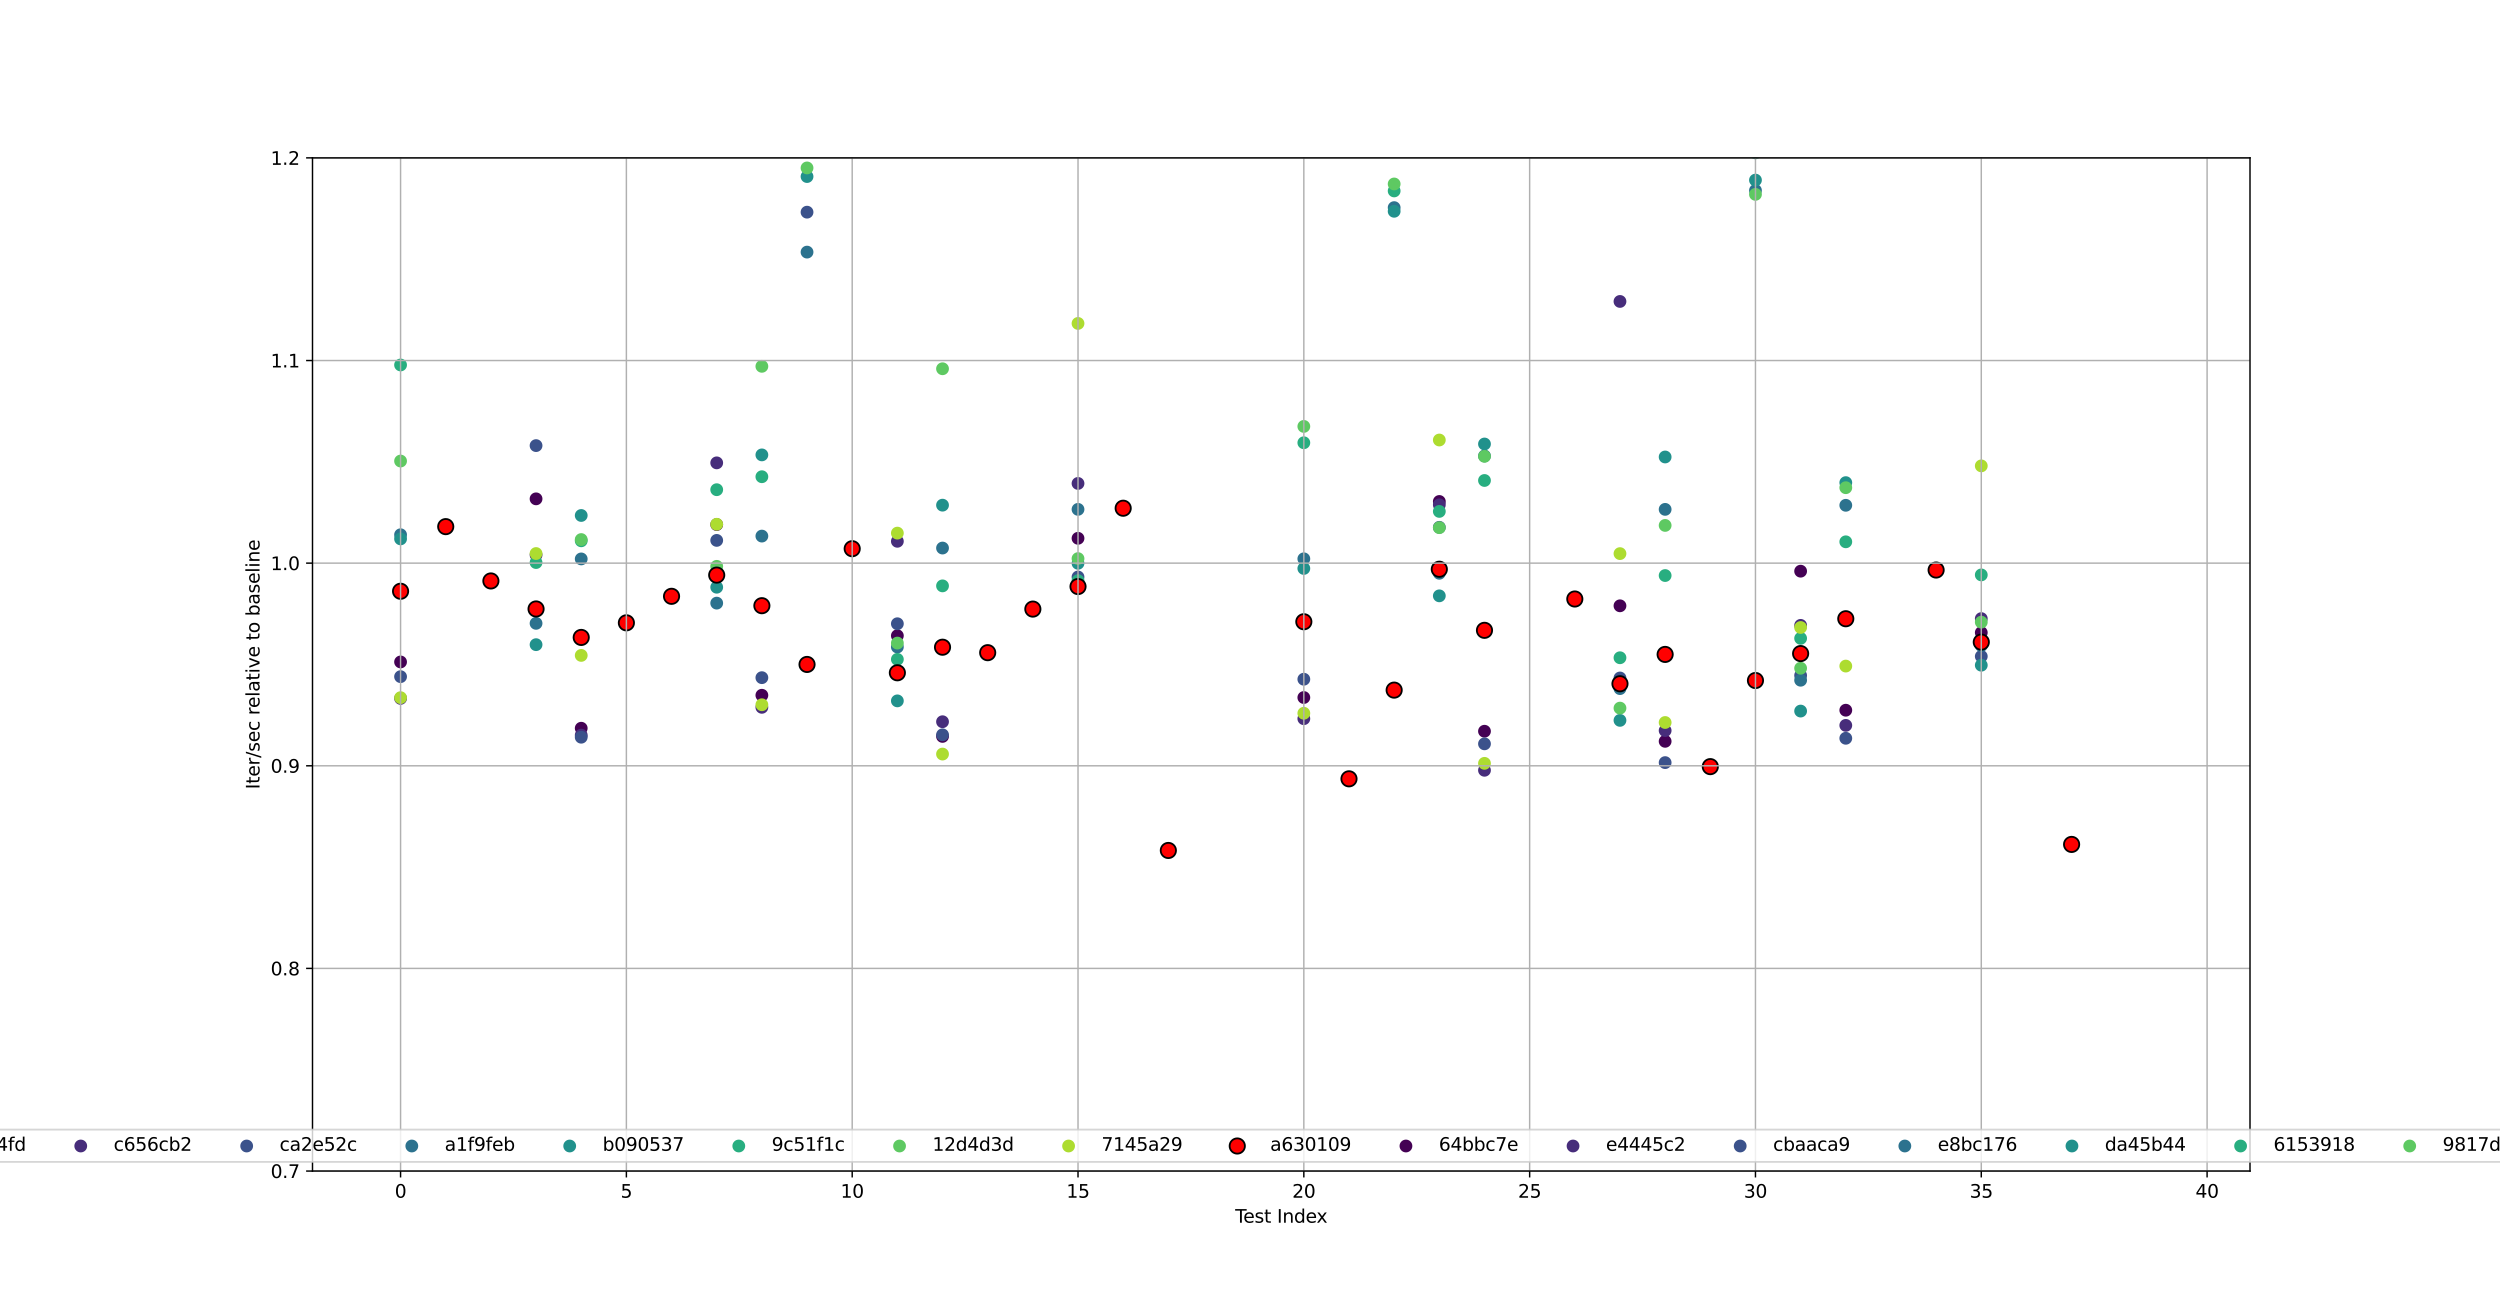 <?xml version="1.0" encoding="utf-8" standalone="no"?>
<!DOCTYPE svg PUBLIC "-//W3C//DTD SVG 1.1//EN"
  "http://www.w3.org/Graphics/SVG/1.1/DTD/svg11.dtd">
<svg xmlns:xlink="http://www.w3.org/1999/xlink" width="1368pt" height="720pt" viewBox="0 0 1368 720" xmlns="http://www.w3.org/2000/svg" version="1.1">
 <defs>
  <style type="text/css">*{stroke-linejoin: round; stroke-linecap: butt}</style>
 </defs>
 <g id="figure_1">
  <g id="patch_1">
   <path d="M 0 720 
L 1368 720 
L 1368 0 
L 0 0 
z
" style="fill: #ffffff"/>
  </g>
  <g id="axes_1">
   <g id="patch_2">
    <path d="M 171 640.8 
L 1231.2 640.8 
L 1231.2 86.4 
L 171 86.4 
z
" style="fill: #ffffff"/>
   </g>
   <g id="PathCollection_1">
    <defs>
     <path id="mdecdb71d88" d="M 0 3 
C 0.796 3 1.559 2.684 2.121 2.121 
C 2.684 1.559 3 0.796 3 0 
C 3 -0.796 2.684 -1.559 2.121 -2.121 
C 1.559 -2.684 0.796 -3 0 -3 
C -0.796 -3 -1.559 -2.684 -2.121 -2.121 
C -2.684 -1.559 -3 -0.796 -3 0 
C -3 0.796 -2.684 1.559 -2.121 2.121 
C -1.559 2.684 -0.796 3 0 3 
z
" style="stroke: #440154"/>
    </defs>
    <g clip-path="url(#p1d427ce81b)">
     <use xlink:href="#mdecdb71d88" x="219.191" y="362.218" style="fill: #440154; stroke: #440154"/>
    </g>
   </g>
   <g id="PathCollection_2">
    <defs>
     <path id="mde734436bd" d="M 0 3 
C 0.796 3 1.559 2.684 2.121 2.121 
C 2.684 1.559 3 0.796 3 0 
C 3 -0.796 2.684 -1.559 2.121 -2.121 
C 1.559 -2.684 0.796 -3 0 -3 
C -0.796 -3 -1.559 -2.684 -2.121 -2.121 
C -2.684 -1.559 -3 -0.796 -3 0 
C -3 0.796 -2.684 1.559 -2.121 2.121 
C -1.559 2.684 -0.796 3 0 3 
z
" style="stroke: #472d7b"/>
    </defs>
    <g clip-path="url(#p1d427ce81b)">
     <use xlink:href="#mde734436bd" x="219.191" y="382.159" style="fill: #472d7b; stroke: #472d7b"/>
    </g>
   </g>
   <g id="PathCollection_3">
    <defs>
     <path id="ma485b10559" d="M 0 3 
C 0.796 3 1.559 2.684 2.121 2.121 
C 2.684 1.559 3 0.796 3 0 
C 3 -0.796 2.684 -1.559 2.121 -2.121 
C 1.559 -2.684 0.796 -3 0 -3 
C -0.796 -3 -1.559 -2.684 -2.121 -2.121 
C -2.684 -1.559 -3 -0.796 -3 0 
C -3 0.796 -2.684 1.559 -2.121 2.121 
C -1.559 2.684 -0.796 3 0 3 
z
" style="stroke: #3b528b"/>
    </defs>
    <g clip-path="url(#p1d427ce81b)">
     <use xlink:href="#ma485b10559" x="219.191" y="370.266" style="fill: #3b528b; stroke: #3b528b"/>
    </g>
   </g>
   <g id="PathCollection_4">
    <defs>
     <path id="m776f55ae7d" d="M 0 3 
C 0.796 3 1.559 2.684 2.121 2.121 
C 2.684 1.559 3 0.796 3 0 
C 3 -0.796 2.684 -1.559 2.121 -2.121 
C 1.559 -2.684 0.796 -3 0 -3 
C -0.796 -3 -1.559 -2.684 -2.121 -2.121 
C -2.684 -1.559 -3 -0.796 -3 0 
C -3 0.796 -2.684 1.559 -2.121 2.121 
C -1.559 2.684 -0.796 3 0 3 
z
" style="stroke: #2c728e"/>
    </defs>
    <g clip-path="url(#p1d427ce81b)">
     <use xlink:href="#m776f55ae7d" x="219.191" y="292.614" style="fill: #2c728e; stroke: #2c728e"/>
    </g>
   </g>
   <g id="PathCollection_5">
    <defs>
     <path id="m3e31424d32" d="M 0 3 
C 0.796 3 1.559 2.684 2.121 2.121 
C 2.684 1.559 3 0.796 3 0 
C 3 -0.796 2.684 -1.559 2.121 -2.121 
C 1.559 -2.684 0.796 -3 0 -3 
C -0.796 -3 -1.559 -2.684 -2.121 -2.121 
C -2.684 -1.559 -3 -0.796 -3 0 
C -3 0.796 -2.684 1.559 -2.121 2.121 
C -1.559 2.684 -0.796 3 0 3 
z
" style="stroke: #21918c"/>
    </defs>
    <g clip-path="url(#p1d427ce81b)">
     <use xlink:href="#m3e31424d32" x="219.191" y="294.875" style="fill: #21918c; stroke: #21918c"/>
    </g>
   </g>
   <g id="PathCollection_6">
    <defs>
     <path id="mc2f94f8702" d="M 0 3 
C 0.796 3 1.559 2.684 2.121 2.121 
C 2.684 1.559 3 0.796 3 0 
C 3 -0.796 2.684 -1.559 2.121 -2.121 
C 1.559 -2.684 0.796 -3 0 -3 
C -0.796 -3 -1.559 -2.684 -2.121 -2.121 
C -2.684 -1.559 -3 -0.796 -3 0 
C -3 0.796 -2.684 1.559 -2.121 2.121 
C -1.559 2.684 -0.796 3 0 3 
z
" style="stroke: #28ae80"/>
    </defs>
    <g clip-path="url(#p1d427ce81b)">
     <use xlink:href="#mc2f94f8702" x="219.191" y="199.713" style="fill: #28ae80; stroke: #28ae80"/>
    </g>
   </g>
   <g id="PathCollection_7">
    <defs>
     <path id="md661f5d47d" d="M 0 3 
C 0.796 3 1.559 2.684 2.121 2.121 
C 2.684 1.559 3 0.796 3 0 
C 3 -0.796 2.684 -1.559 2.121 -2.121 
C 1.559 -2.684 0.796 -3 0 -3 
C -0.796 -3 -1.559 -2.684 -2.121 -2.121 
C -2.684 -1.559 -3 -0.796 -3 0 
C -3 0.796 -2.684 1.559 -2.121 2.121 
C -1.559 2.684 -0.796 3 0 3 
z
" style="stroke: #5ec962"/>
    </defs>
    <g clip-path="url(#p1d427ce81b)">
     <use xlink:href="#md661f5d47d" x="219.191" y="252.282" style="fill: #5ec962; stroke: #5ec962"/>
    </g>
   </g>
   <g id="PathCollection_8">
    <defs>
     <path id="m70a61f7df0" d="M 0 3 
C 0.796 3 1.559 2.684 2.121 2.121 
C 2.684 1.559 3 0.796 3 0 
C 3 -0.796 2.684 -1.559 2.121 -2.121 
C 1.559 -2.684 0.796 -3 0 -3 
C -0.796 -3 -1.559 -2.684 -2.121 -2.121 
C -2.684 -1.559 -3 -0.796 -3 0 
C -3 0.796 -2.684 1.559 -2.121 2.121 
C -1.559 2.684 -0.796 3 0 3 
z
" style="stroke: #addc30"/>
    </defs>
    <g clip-path="url(#p1d427ce81b)">
     <use xlink:href="#m70a61f7df0" x="219.191" y="381.759" style="fill: #addc30; stroke: #addc30"/>
    </g>
   </g>
   <g id="PathCollection_9">
    <defs>
     <path id="m9a18829baa" d="M 0 4.183 
C 1.109 4.183 2.174 3.743 2.958 2.958 
C 3.743 2.174 4.183 1.109 4.183 0 
C 4.183 -1.109 3.743 -2.174 2.958 -2.958 
C 2.174 -3.743 1.109 -4.183 0 -4.183 
C -1.109 -4.183 -2.174 -3.743 -2.958 -2.958 
C -3.743 -2.174 -4.183 -1.109 -4.183 0 
C -4.183 1.109 -3.743 2.174 -2.958 2.958 
C -2.174 3.743 -1.109 4.183 0 4.183 
z
" style="stroke: #000000"/>
    </defs>
    <g clip-path="url(#p1d427ce81b)">
     <use xlink:href="#m9a18829baa" x="219.191" y="323.537" style="fill: #ff0000; stroke: #000000"/>
    </g>
   </g>
   <g id="PathCollection_10">
    <g clip-path="url(#p1d427ce81b)"/>
   </g>
   <g id="PathCollection_11">
    <g clip-path="url(#p1d427ce81b)"/>
   </g>
   <g id="PathCollection_12">
    <g clip-path="url(#p1d427ce81b)">
     <use xlink:href="#ma485b10559" x="243.904" y="12.932" style="fill: #3b528b; stroke: #3b528b"/>
    </g>
   </g>
   <g id="PathCollection_13">
    <g clip-path="url(#p1d427ce81b)"/>
   </g>
   <g id="PathCollection_14">
    <g clip-path="url(#p1d427ce81b)"/>
   </g>
   <g id="PathCollection_15">
    <g clip-path="url(#p1d427ce81b)">
     <use xlink:href="#mc2f94f8702" x="243.904" y="26.164" style="fill: #28ae80; stroke: #28ae80"/>
    </g>
   </g>
   <g id="PathCollection_16">
    <g clip-path="url(#p1d427ce81b)"/>
   </g>
   <g id="PathCollection_17">
    <g clip-path="url(#p1d427ce81b)"/>
   </g>
   <g id="PathCollection_18">
    <g clip-path="url(#p1d427ce81b)">
     <use xlink:href="#m9a18829baa" x="243.904" y="288.174" style="fill: #ff0000; stroke: #000000"/>
    </g>
   </g>
   <g id="PathCollection_19">
    <g clip-path="url(#p1d427ce81b)">
     <use xlink:href="#mdecdb71d88" x="268.617" y="20.299" style="fill: #440154; stroke: #440154"/>
    </g>
   </g>
   <g id="PathCollection_20">
    <g clip-path="url(#p1d427ce81b)"/>
   </g>
   <g id="PathCollection_21">
    <g clip-path="url(#p1d427ce81b)">
     <use xlink:href="#ma485b10559" x="268.617" y="31.772" style="fill: #3b528b; stroke: #3b528b"/>
    </g>
   </g>
   <g id="PathCollection_22">
    <g clip-path="url(#p1d427ce81b)"/>
   </g>
   <g id="PathCollection_23">
    <g clip-path="url(#p1d427ce81b)">
     <use xlink:href="#m3e31424d32" x="268.617" y="62.77" style="fill: #21918c; stroke: #21918c"/>
    </g>
   </g>
   <g id="PathCollection_24">
    <g clip-path="url(#p1d427ce81b)">
     <use xlink:href="#mc2f94f8702" x="268.617" y="55.897" style="fill: #28ae80; stroke: #28ae80"/>
    </g>
   </g>
   <g id="PathCollection_25">
    <g clip-path="url(#p1d427ce81b)">
     <use xlink:href="#md661f5d47d" x="268.617" y="48.121" style="fill: #5ec962; stroke: #5ec962"/>
    </g>
   </g>
   <g id="PathCollection_26">
    <g clip-path="url(#p1d427ce81b)">
     <use xlink:href="#m70a61f7df0" x="268.617" y="9.414" style="fill: #addc30; stroke: #addc30"/>
    </g>
   </g>
   <g id="PathCollection_27">
    <g clip-path="url(#p1d427ce81b)">
     <use xlink:href="#m9a18829baa" x="268.617" y="317.899" style="fill: #ff0000; stroke: #000000"/>
    </g>
   </g>
   <g id="PathCollection_28">
    <g clip-path="url(#p1d427ce81b)">
     <use xlink:href="#mdecdb71d88" x="293.331" y="272.971" style="fill: #440154; stroke: #440154"/>
    </g>
   </g>
   <g id="PathCollection_29">
    <g clip-path="url(#p1d427ce81b)">
     <use xlink:href="#mde734436bd" x="293.331" y="303.658" style="fill: #472d7b; stroke: #472d7b"/>
    </g>
   </g>
   <g id="PathCollection_30">
    <g clip-path="url(#p1d427ce81b)">
     <use xlink:href="#ma485b10559" x="293.331" y="243.835" style="fill: #3b528b; stroke: #3b528b"/>
    </g>
   </g>
   <g id="PathCollection_31">
    <g clip-path="url(#p1d427ce81b)">
     <use xlink:href="#m776f55ae7d" x="293.331" y="341.091" style="fill: #2c728e; stroke: #2c728e"/>
    </g>
   </g>
   <g id="PathCollection_32">
    <g clip-path="url(#p1d427ce81b)">
     <use xlink:href="#m3e31424d32" x="293.331" y="352.761" style="fill: #21918c; stroke: #21918c"/>
    </g>
   </g>
   <g id="PathCollection_33">
    <g clip-path="url(#p1d427ce81b)">
     <use xlink:href="#mc2f94f8702" x="293.331" y="307.826" style="fill: #28ae80; stroke: #28ae80"/>
    </g>
   </g>
   <g id="PathCollection_34">
    <g clip-path="url(#p1d427ce81b)">
     <use xlink:href="#md661f5d47d" x="293.331" y="332.838" style="fill: #5ec962; stroke: #5ec962"/>
    </g>
   </g>
   <g id="PathCollection_35">
    <g clip-path="url(#p1d427ce81b)">
     <use xlink:href="#m70a61f7df0" x="293.331" y="302.891" style="fill: #addc30; stroke: #addc30"/>
    </g>
   </g>
   <g id="PathCollection_36">
    <g clip-path="url(#p1d427ce81b)">
     <use xlink:href="#m9a18829baa" x="293.331" y="333.223" style="fill: #ff0000; stroke: #000000"/>
    </g>
   </g>
   <g id="PathCollection_37">
    <g clip-path="url(#p1d427ce81b)">
     <use xlink:href="#mdecdb71d88" x="318.044" y="398.491" style="fill: #440154; stroke: #440154"/>
    </g>
   </g>
   <g id="PathCollection_38">
    <g clip-path="url(#p1d427ce81b)">
     <use xlink:href="#mde734436bd" x="318.044" y="402.271" style="fill: #472d7b; stroke: #472d7b"/>
    </g>
   </g>
   <g id="PathCollection_39">
    <g clip-path="url(#p1d427ce81b)">
     <use xlink:href="#ma485b10559" x="318.044" y="403.404" style="fill: #3b528b; stroke: #3b528b"/>
    </g>
   </g>
   <g id="PathCollection_40">
    <g clip-path="url(#p1d427ce81b)">
     <use xlink:href="#m776f55ae7d" x="318.044" y="305.844" style="fill: #2c728e; stroke: #2c728e"/>
    </g>
   </g>
   <g id="PathCollection_41">
    <g clip-path="url(#p1d427ce81b)">
     <use xlink:href="#m3e31424d32" x="318.044" y="282.067" style="fill: #21918c; stroke: #21918c"/>
    </g>
   </g>
   <g id="PathCollection_42">
    <g clip-path="url(#p1d427ce81b)">
     <use xlink:href="#mc2f94f8702" x="318.044" y="295.929" style="fill: #28ae80; stroke: #28ae80"/>
    </g>
   </g>
   <g id="PathCollection_43">
    <g clip-path="url(#p1d427ce81b)">
     <use xlink:href="#md661f5d47d" x="318.044" y="295.242" style="fill: #5ec962; stroke: #5ec962"/>
    </g>
   </g>
   <g id="PathCollection_44">
    <g clip-path="url(#p1d427ce81b)">
     <use xlink:href="#m70a61f7df0" x="318.044" y="358.639" style="fill: #addc30; stroke: #addc30"/>
    </g>
   </g>
   <g id="PathCollection_45">
    <g clip-path="url(#p1d427ce81b)">
     <use xlink:href="#m9a18829baa" x="318.044" y="348.801" style="fill: #ff0000; stroke: #000000"/>
    </g>
   </g>
   <g id="PathCollection_46">
    <g clip-path="url(#p1d427ce81b)"/>
   </g>
   <g id="PathCollection_47">
    <g clip-path="url(#p1d427ce81b)"/>
   </g>
   <g id="PathCollection_48">
    <g clip-path="url(#p1d427ce81b)"/>
   </g>
   <g id="PathCollection_49">
    <g clip-path="url(#p1d427ce81b)"/>
   </g>
   <g id="PathCollection_50">
    <g clip-path="url(#p1d427ce81b)"/>
   </g>
   <g id="PathCollection_51">
    <g clip-path="url(#p1d427ce81b)"/>
   </g>
   <g id="PathCollection_52">
    <g clip-path="url(#p1d427ce81b)"/>
   </g>
   <g id="PathCollection_53">
    <g clip-path="url(#p1d427ce81b)"/>
   </g>
   <g id="PathCollection_54">
    <g clip-path="url(#p1d427ce81b)">
     <use xlink:href="#m9a18829baa" x="342.757" y="340.816" style="fill: #ff0000; stroke: #000000"/>
    </g>
   </g>
   <g id="PathCollection_55">
    <g clip-path="url(#p1d427ce81b)"/>
   </g>
   <g id="PathCollection_56">
    <g clip-path="url(#p1d427ce81b)"/>
   </g>
   <g id="PathCollection_57">
    <g clip-path="url(#p1d427ce81b)"/>
   </g>
   <g id="PathCollection_58">
    <g clip-path="url(#p1d427ce81b)">
     <use xlink:href="#m776f55ae7d" x="367.471" y="3.903" style="fill: #2c728e; stroke: #2c728e"/>
    </g>
   </g>
   <g id="PathCollection_59">
    <g clip-path="url(#p1d427ce81b)">
     <use xlink:href="#m3e31424d32" x="367.471" y="37.599" style="fill: #21918c; stroke: #21918c"/>
    </g>
   </g>
   <g id="PathCollection_60">
    <g clip-path="url(#p1d427ce81b)">
     <use xlink:href="#mc2f94f8702" x="367.471" y="16.087" style="fill: #28ae80; stroke: #28ae80"/>
    </g>
   </g>
   <g id="PathCollection_61">
    <g clip-path="url(#p1d427ce81b)">
     <use xlink:href="#md661f5d47d" x="367.471" y="38.404" style="fill: #5ec962; stroke: #5ec962"/>
    </g>
   </g>
   <g id="PathCollection_62">
    <g clip-path="url(#p1d427ce81b)"/>
   </g>
   <g id="PathCollection_63">
    <g clip-path="url(#p1d427ce81b)">
     <use xlink:href="#m9a18829baa" x="367.471" y="326.302" style="fill: #ff0000; stroke: #000000"/>
    </g>
   </g>
   <g id="PathCollection_64">
    <g clip-path="url(#p1d427ce81b)">
     <use xlink:href="#mdecdb71d88" x="392.184" y="287.041" style="fill: #440154; stroke: #440154"/>
    </g>
   </g>
   <g id="PathCollection_65">
    <g clip-path="url(#p1d427ce81b)">
     <use xlink:href="#mde734436bd" x="392.184" y="253.278" style="fill: #472d7b; stroke: #472d7b"/>
    </g>
   </g>
   <g id="PathCollection_66">
    <g clip-path="url(#p1d427ce81b)">
     <use xlink:href="#ma485b10559" x="392.184" y="295.705" style="fill: #3b528b; stroke: #3b528b"/>
    </g>
   </g>
   <g id="PathCollection_67">
    <g clip-path="url(#p1d427ce81b)">
     <use xlink:href="#m776f55ae7d" x="392.184" y="330.034" style="fill: #2c728e; stroke: #2c728e"/>
    </g>
   </g>
   <g id="PathCollection_68">
    <g clip-path="url(#p1d427ce81b)">
     <use xlink:href="#m3e31424d32" x="392.184" y="321.33" style="fill: #21918c; stroke: #21918c"/>
    </g>
   </g>
   <g id="PathCollection_69">
    <g clip-path="url(#p1d427ce81b)">
     <use xlink:href="#mc2f94f8702" x="392.184" y="267.964" style="fill: #28ae80; stroke: #28ae80"/>
    </g>
   </g>
   <g id="PathCollection_70">
    <g clip-path="url(#p1d427ce81b)">
     <use xlink:href="#md661f5d47d" x="392.184" y="309.904" style="fill: #5ec962; stroke: #5ec962"/>
    </g>
   </g>
   <g id="PathCollection_71">
    <g clip-path="url(#p1d427ce81b)">
     <use xlink:href="#m70a61f7df0" x="392.184" y="286.879" style="fill: #addc30; stroke: #addc30"/>
    </g>
   </g>
   <g id="PathCollection_72">
    <g clip-path="url(#p1d427ce81b)">
     <use xlink:href="#m9a18829baa" x="392.184" y="314.692" style="fill: #ff0000; stroke: #000000"/>
    </g>
   </g>
   <g id="PathCollection_73">
    <g clip-path="url(#p1d427ce81b)">
     <use xlink:href="#mdecdb71d88" x="416.897" y="380.445" style="fill: #440154; stroke: #440154"/>
    </g>
   </g>
   <g id="PathCollection_74">
    <g clip-path="url(#p1d427ce81b)">
     <use xlink:href="#mde734436bd" x="416.897" y="387.049" style="fill: #472d7b; stroke: #472d7b"/>
    </g>
   </g>
   <g id="PathCollection_75">
    <g clip-path="url(#p1d427ce81b)">
     <use xlink:href="#ma485b10559" x="416.897" y="370.82" style="fill: #3b528b; stroke: #3b528b"/>
    </g>
   </g>
   <g id="PathCollection_76">
    <g clip-path="url(#p1d427ce81b)">
     <use xlink:href="#m776f55ae7d" x="416.897" y="293.348" style="fill: #2c728e; stroke: #2c728e"/>
    </g>
   </g>
   <g id="PathCollection_77">
    <g clip-path="url(#p1d427ce81b)">
     <use xlink:href="#m3e31424d32" x="416.897" y="248.918" style="fill: #21918c; stroke: #21918c"/>
    </g>
   </g>
   <g id="PathCollection_78">
    <g clip-path="url(#p1d427ce81b)">
     <use xlink:href="#mc2f94f8702" x="416.897" y="260.864" style="fill: #28ae80; stroke: #28ae80"/>
    </g>
   </g>
   <g id="PathCollection_79">
    <g clip-path="url(#p1d427ce81b)">
     <use xlink:href="#md661f5d47d" x="416.897" y="200.452" style="fill: #5ec962; stroke: #5ec962"/>
    </g>
   </g>
   <g id="PathCollection_80">
    <g clip-path="url(#p1d427ce81b)">
     <use xlink:href="#m70a61f7df0" x="416.897" y="385.638" style="fill: #addc30; stroke: #addc30"/>
    </g>
   </g>
   <g id="PathCollection_81">
    <g clip-path="url(#p1d427ce81b)">
     <use xlink:href="#m9a18829baa" x="416.897" y="331.438" style="fill: #ff0000; stroke: #000000"/>
    </g>
   </g>
   <g id="PathCollection_82">
    <g clip-path="url(#p1d427ce81b)">
     <use xlink:href="#mdecdb71d88" x="441.61" y="69.214" style="fill: #440154; stroke: #440154"/>
    </g>
   </g>
   <g id="PathCollection_83">
    <g clip-path="url(#p1d427ce81b)">
     <use xlink:href="#mde734436bd" x="441.61" y="79.502" style="fill: #472d7b; stroke: #472d7b"/>
    </g>
   </g>
   <g id="PathCollection_84">
    <g clip-path="url(#p1d427ce81b)">
     <use xlink:href="#ma485b10559" x="441.61" y="116.099" style="fill: #3b528b; stroke: #3b528b"/>
    </g>
   </g>
   <g id="PathCollection_85">
    <g clip-path="url(#p1d427ce81b)">
     <use xlink:href="#m776f55ae7d" x="441.61" y="137.955" style="fill: #2c728e; stroke: #2c728e"/>
    </g>
   </g>
   <g id="PathCollection_86">
    <g clip-path="url(#p1d427ce81b)">
     <use xlink:href="#m3e31424d32" x="441.61" y="96.607" style="fill: #21918c; stroke: #21918c"/>
    </g>
   </g>
   <g id="PathCollection_87">
    <g clip-path="url(#p1d427ce81b)">
     <use xlink:href="#mc2f94f8702" x="441.61" y="66.062" style="fill: #28ae80; stroke: #28ae80"/>
    </g>
   </g>
   <g id="PathCollection_88">
    <g clip-path="url(#p1d427ce81b)">
     <use xlink:href="#md661f5d47d" x="441.61" y="91.896" style="fill: #5ec962; stroke: #5ec962"/>
    </g>
   </g>
   <g id="PathCollection_89">
    <g clip-path="url(#p1d427ce81b)">
     <use xlink:href="#m70a61f7df0" x="441.61" y="53.465" style="fill: #addc30; stroke: #addc30"/>
    </g>
   </g>
   <g id="PathCollection_90">
    <g clip-path="url(#p1d427ce81b)">
     <use xlink:href="#m9a18829baa" x="441.61" y="363.586" style="fill: #ff0000; stroke: #000000"/>
    </g>
   </g>
   <g id="PathCollection_91">
    <g clip-path="url(#p1d427ce81b)">
     <use xlink:href="#mdecdb71d88" x="466.324" y="27.619" style="fill: #440154; stroke: #440154"/>
    </g>
   </g>
   <g id="PathCollection_92">
    <g clip-path="url(#p1d427ce81b)"/>
   </g>
   <g id="PathCollection_93">
    <g clip-path="url(#p1d427ce81b)"/>
   </g>
   <g id="PathCollection_94">
    <g clip-path="url(#p1d427ce81b)">
     <use xlink:href="#m776f55ae7d" x="466.324" y="38.468" style="fill: #2c728e; stroke: #2c728e"/>
    </g>
   </g>
   <g id="PathCollection_95">
    <g clip-path="url(#p1d427ce81b)">
     <use xlink:href="#m3e31424d32" x="466.324" y="33.55" style="fill: #21918c; stroke: #21918c"/>
    </g>
   </g>
   <g id="PathCollection_96">
    <g clip-path="url(#p1d427ce81b)">
     <use xlink:href="#mc2f94f8702" x="466.324" y="35.689" style="fill: #28ae80; stroke: #28ae80"/>
    </g>
   </g>
   <g id="PathCollection_97">
    <g clip-path="url(#p1d427ce81b)">
     <use xlink:href="#md661f5d47d" x="466.324" y="36.616" style="fill: #5ec962; stroke: #5ec962"/>
    </g>
   </g>
   <g id="PathCollection_98">
    <g clip-path="url(#p1d427ce81b)"/>
   </g>
   <g id="PathCollection_99">
    <g clip-path="url(#p1d427ce81b)">
     <use xlink:href="#m9a18829baa" x="466.324" y="300.254" style="fill: #ff0000; stroke: #000000"/>
    </g>
   </g>
   <g id="PathCollection_100">
    <g clip-path="url(#p1d427ce81b)">
     <use xlink:href="#mdecdb71d88" x="491.037" y="347.862" style="fill: #440154; stroke: #440154"/>
    </g>
   </g>
   <g id="PathCollection_101">
    <g clip-path="url(#p1d427ce81b)">
     <use xlink:href="#mde734436bd" x="491.037" y="296.193" style="fill: #472d7b; stroke: #472d7b"/>
    </g>
   </g>
   <g id="PathCollection_102">
    <g clip-path="url(#p1d427ce81b)">
     <use xlink:href="#ma485b10559" x="491.037" y="341.317" style="fill: #3b528b; stroke: #3b528b"/>
    </g>
   </g>
   <g id="PathCollection_103">
    <g clip-path="url(#p1d427ce81b)">
     <use xlink:href="#m776f55ae7d" x="491.037" y="354.036" style="fill: #2c728e; stroke: #2c728e"/>
    </g>
   </g>
   <g id="PathCollection_104">
    <g clip-path="url(#p1d427ce81b)">
     <use xlink:href="#m3e31424d32" x="491.037" y="383.516" style="fill: #21918c; stroke: #21918c"/>
    </g>
   </g>
   <g id="PathCollection_105">
    <g clip-path="url(#p1d427ce81b)">
     <use xlink:href="#mc2f94f8702" x="491.037" y="360.8" style="fill: #28ae80; stroke: #28ae80"/>
    </g>
   </g>
   <g id="PathCollection_106">
    <g clip-path="url(#p1d427ce81b)">
     <use xlink:href="#md661f5d47d" x="491.037" y="351.895" style="fill: #5ec962; stroke: #5ec962"/>
    </g>
   </g>
   <g id="PathCollection_107">
    <g clip-path="url(#p1d427ce81b)">
     <use xlink:href="#m70a61f7df0" x="491.037" y="291.725" style="fill: #addc30; stroke: #addc30"/>
    </g>
   </g>
   <g id="PathCollection_108">
    <g clip-path="url(#p1d427ce81b)">
     <use xlink:href="#m9a18829baa" x="491.037" y="368.148" style="fill: #ff0000; stroke: #000000"/>
    </g>
   </g>
   <g id="PathCollection_109">
    <g clip-path="url(#p1d427ce81b)">
     <use xlink:href="#mdecdb71d88" x="515.75" y="402.961" style="fill: #440154; stroke: #440154"/>
    </g>
   </g>
   <g id="PathCollection_110">
    <g clip-path="url(#p1d427ce81b)">
     <use xlink:href="#mde734436bd" x="515.75" y="394.932" style="fill: #472d7b; stroke: #472d7b"/>
    </g>
   </g>
   <g id="PathCollection_111">
    <g clip-path="url(#p1d427ce81b)">
     <use xlink:href="#ma485b10559" x="515.75" y="402.094" style="fill: #3b528b; stroke: #3b528b"/>
    </g>
   </g>
   <g id="PathCollection_112">
    <g clip-path="url(#p1d427ce81b)">
     <use xlink:href="#m776f55ae7d" x="515.75" y="299.892" style="fill: #2c728e; stroke: #2c728e"/>
    </g>
   </g>
   <g id="PathCollection_113">
    <g clip-path="url(#p1d427ce81b)">
     <use xlink:href="#m3e31424d32" x="515.75" y="276.427" style="fill: #21918c; stroke: #21918c"/>
    </g>
   </g>
   <g id="PathCollection_114">
    <g clip-path="url(#p1d427ce81b)">
     <use xlink:href="#mc2f94f8702" x="515.75" y="320.592" style="fill: #28ae80; stroke: #28ae80"/>
    </g>
   </g>
   <g id="PathCollection_115">
    <g clip-path="url(#p1d427ce81b)">
     <use xlink:href="#md661f5d47d" x="515.75" y="201.783" style="fill: #5ec962; stroke: #5ec962"/>
    </g>
   </g>
   <g id="PathCollection_116">
    <g clip-path="url(#p1d427ce81b)">
     <use xlink:href="#m70a61f7df0" x="515.75" y="412.631" style="fill: #addc30; stroke: #addc30"/>
    </g>
   </g>
   <g id="PathCollection_117">
    <g clip-path="url(#p1d427ce81b)">
     <use xlink:href="#m9a18829baa" x="515.75" y="354.154" style="fill: #ff0000; stroke: #000000"/>
    </g>
   </g>
   <g id="PathCollection_118">
    <g clip-path="url(#p1d427ce81b)"/>
   </g>
   <g id="PathCollection_119">
    <g clip-path="url(#p1d427ce81b)"/>
   </g>
   <g id="PathCollection_120">
    <g clip-path="url(#p1d427ce81b)"/>
   </g>
   <g id="PathCollection_121">
    <g clip-path="url(#p1d427ce81b)"/>
   </g>
   <g id="PathCollection_122">
    <g clip-path="url(#p1d427ce81b)"/>
   </g>
   <g id="PathCollection_123">
    <g clip-path="url(#p1d427ce81b)"/>
   </g>
   <g id="PathCollection_124">
    <g clip-path="url(#p1d427ce81b)"/>
   </g>
   <g id="PathCollection_125">
    <g clip-path="url(#p1d427ce81b)"/>
   </g>
   <g id="PathCollection_126">
    <g clip-path="url(#p1d427ce81b)">
     <use xlink:href="#m9a18829baa" x="540.464" y="357.146" style="fill: #ff0000; stroke: #000000"/>
    </g>
   </g>
   <g id="PathCollection_127">
    <g clip-path="url(#p1d427ce81b)">
     <use xlink:href="#mdecdb71d88" x="565.177" y="16.646" style="fill: #440154; stroke: #440154"/>
    </g>
   </g>
   <g id="PathCollection_128">
    <g clip-path="url(#p1d427ce81b)"/>
   </g>
   <g id="PathCollection_129">
    <g clip-path="url(#p1d427ce81b)"/>
   </g>
   <g id="PathCollection_130">
    <g clip-path="url(#p1d427ce81b)">
     <use xlink:href="#m776f55ae7d" x="565.177" y="47.673" style="fill: #2c728e; stroke: #2c728e"/>
    </g>
   </g>
   <g id="PathCollection_131">
    <g clip-path="url(#p1d427ce81b)">
     <use xlink:href="#m3e31424d32" x="565.177" y="17.922" style="fill: #21918c; stroke: #21918c"/>
    </g>
   </g>
   <g id="PathCollection_132">
    <g clip-path="url(#p1d427ce81b)">
     <use xlink:href="#mc2f94f8702" x="565.177" y="15.26" style="fill: #28ae80; stroke: #28ae80"/>
    </g>
   </g>
   <g id="PathCollection_133">
    <g clip-path="url(#p1d427ce81b)">
     <use xlink:href="#md661f5d47d" x="565.177" y="20.411" style="fill: #5ec962; stroke: #5ec962"/>
    </g>
   </g>
   <g id="PathCollection_134">
    <g clip-path="url(#p1d427ce81b)"/>
   </g>
   <g id="PathCollection_135">
    <g clip-path="url(#p1d427ce81b)">
     <use xlink:href="#m9a18829baa" x="565.177" y="333.294" style="fill: #ff0000; stroke: #000000"/>
    </g>
   </g>
   <g id="PathCollection_136">
    <g clip-path="url(#p1d427ce81b)">
     <use xlink:href="#mdecdb71d88" x="589.89" y="294.561" style="fill: #440154; stroke: #440154"/>
    </g>
   </g>
   <g id="PathCollection_137">
    <g clip-path="url(#p1d427ce81b)">
     <use xlink:href="#mde734436bd" x="589.89" y="264.534" style="fill: #472d7b; stroke: #472d7b"/>
    </g>
   </g>
   <g id="PathCollection_138">
    <g clip-path="url(#p1d427ce81b)">
     <use xlink:href="#ma485b10559" x="589.89" y="315.728" style="fill: #3b528b; stroke: #3b528b"/>
    </g>
   </g>
   <g id="PathCollection_139">
    <g clip-path="url(#p1d427ce81b)">
     <use xlink:href="#m776f55ae7d" x="589.89" y="278.723" style="fill: #2c728e; stroke: #2c728e"/>
    </g>
   </g>
   <g id="PathCollection_140">
    <g clip-path="url(#p1d427ce81b)">
     <use xlink:href="#m3e31424d32" x="589.89" y="308.232" style="fill: #21918c; stroke: #21918c"/>
    </g>
   </g>
   <g id="PathCollection_141">
    <g clip-path="url(#p1d427ce81b)">
     <use xlink:href="#mc2f94f8702" x="589.89" y="317.716" style="fill: #28ae80; stroke: #28ae80"/>
    </g>
   </g>
   <g id="PathCollection_142">
    <g clip-path="url(#p1d427ce81b)">
     <use xlink:href="#md661f5d47d" x="589.89" y="305.672" style="fill: #5ec962; stroke: #5ec962"/>
    </g>
   </g>
   <g id="PathCollection_143">
    <g clip-path="url(#p1d427ce81b)">
     <use xlink:href="#m70a61f7df0" x="589.89" y="176.98" style="fill: #addc30; stroke: #addc30"/>
    </g>
   </g>
   <g id="PathCollection_144">
    <g clip-path="url(#p1d427ce81b)">
     <use xlink:href="#m9a18829baa" x="589.89" y="320.957" style="fill: #ff0000; stroke: #000000"/>
    </g>
   </g>
   <g id="PathCollection_145">
    <g clip-path="url(#p1d427ce81b)"/>
   </g>
   <g id="PathCollection_146">
    <g clip-path="url(#p1d427ce81b)"/>
   </g>
   <g id="PathCollection_147">
    <g clip-path="url(#p1d427ce81b)"/>
   </g>
   <g id="PathCollection_148">
    <g clip-path="url(#p1d427ce81b)"/>
   </g>
   <g id="PathCollection_149">
    <g clip-path="url(#p1d427ce81b)"/>
   </g>
   <g id="PathCollection_150">
    <g clip-path="url(#p1d427ce81b)"/>
   </g>
   <g id="PathCollection_151">
    <g clip-path="url(#p1d427ce81b)"/>
   </g>
   <g id="PathCollection_152">
    <g clip-path="url(#p1d427ce81b)"/>
   </g>
   <g id="PathCollection_153">
    <g clip-path="url(#p1d427ce81b)">
     <use xlink:href="#m9a18829baa" x="614.603" y="278.102" style="fill: #ff0000; stroke: #000000"/>
    </g>
   </g>
   <g id="PathCollection_154">
    <g clip-path="url(#p1d427ce81b)">
     <use xlink:href="#mdecdb71d88" x="639.317" y="46.142" style="fill: #440154; stroke: #440154"/>
    </g>
   </g>
   <g id="PathCollection_155">
    <g clip-path="url(#p1d427ce81b)"/>
   </g>
   <g id="PathCollection_156">
    <g clip-path="url(#p1d427ce81b)">
     <use xlink:href="#ma485b10559" x="639.317" y="47.006" style="fill: #3b528b; stroke: #3b528b"/>
    </g>
   </g>
   <g id="PathCollection_157">
    <g clip-path="url(#p1d427ce81b)">
     <use xlink:href="#m776f55ae7d" x="639.317" y="17.734" style="fill: #2c728e; stroke: #2c728e"/>
    </g>
   </g>
   <g id="PathCollection_158">
    <g clip-path="url(#p1d427ce81b)">
     <use xlink:href="#m3e31424d32" x="639.317" y="67.112" style="fill: #21918c; stroke: #21918c"/>
    </g>
   </g>
   <g id="PathCollection_159">
    <g clip-path="url(#p1d427ce81b)">
     <use xlink:href="#mc2f94f8702" x="639.317" y="52.582" style="fill: #28ae80; stroke: #28ae80"/>
    </g>
   </g>
   <g id="PathCollection_160">
    <g clip-path="url(#p1d427ce81b)">
     <use xlink:href="#md661f5d47d" x="639.317" y="27.69" style="fill: #5ec962; stroke: #5ec962"/>
    </g>
   </g>
   <g id="PathCollection_161">
    <g clip-path="url(#p1d427ce81b)">
     <use xlink:href="#m70a61f7df0" x="639.317" y="6.283" style="fill: #addc30; stroke: #addc30"/>
    </g>
   </g>
   <g id="PathCollection_162">
    <g clip-path="url(#p1d427ce81b)">
     <use xlink:href="#m9a18829baa" x="639.317" y="465.374" style="fill: #ff0000; stroke: #000000"/>
    </g>
   </g>
   <g id="PathCollection_163">
    <g clip-path="url(#p1d427ce81b)"/>
   </g>
   <g id="PathCollection_164">
    <g clip-path="url(#p1d427ce81b)"/>
   </g>
   <g id="PathCollection_165">
    <g clip-path="url(#p1d427ce81b)"/>
   </g>
   <g id="PathCollection_166">
    <g clip-path="url(#p1d427ce81b)"/>
   </g>
   <g id="PathCollection_167">
    <g clip-path="url(#p1d427ce81b)"/>
   </g>
   <g id="PathCollection_168">
    <g clip-path="url(#p1d427ce81b)"/>
   </g>
   <g id="PathCollection_169">
    <g clip-path="url(#p1d427ce81b)"/>
   </g>
   <g id="PathCollection_170">
    <g clip-path="url(#p1d427ce81b)"/>
   </g>
   <g id="PathCollection_171">
    <g clip-path="url(#p1d427ce81b)">
     <use xlink:href="#m9a18829baa" x="664.03" y="61.356" style="fill: #ff0000; stroke: #000000"/>
    </g>
   </g>
   <g id="PathCollection_172">
    <g clip-path="url(#p1d427ce81b)"/>
   </g>
   <g id="PathCollection_173">
    <g clip-path="url(#p1d427ce81b)"/>
   </g>
   <g id="PathCollection_174">
    <g clip-path="url(#p1d427ce81b)"/>
   </g>
   <g id="PathCollection_175">
    <g clip-path="url(#p1d427ce81b)"/>
   </g>
   <g id="PathCollection_176">
    <g clip-path="url(#p1d427ce81b)"/>
   </g>
   <g id="PathCollection_177">
    <g clip-path="url(#p1d427ce81b)"/>
   </g>
   <g id="PathCollection_178">
    <g clip-path="url(#p1d427ce81b)"/>
   </g>
   <g id="PathCollection_179">
    <g clip-path="url(#p1d427ce81b)"/>
   </g>
   <g id="PathCollection_180">
    <g clip-path="url(#p1d427ce81b)"/>
   </g>
   <g id="PathCollection_181">
    <g clip-path="url(#p1d427ce81b)">
     <use xlink:href="#mdecdb71d88" x="713.457" y="381.686" style="fill: #440154; stroke: #440154"/>
    </g>
   </g>
   <g id="PathCollection_182">
    <g clip-path="url(#p1d427ce81b)">
     <use xlink:href="#mde734436bd" x="713.457" y="393.272" style="fill: #472d7b; stroke: #472d7b"/>
    </g>
   </g>
   <g id="PathCollection_183">
    <g clip-path="url(#p1d427ce81b)">
     <use xlink:href="#ma485b10559" x="713.457" y="371.674" style="fill: #3b528b; stroke: #3b528b"/>
    </g>
   </g>
   <g id="PathCollection_184">
    <g clip-path="url(#p1d427ce81b)">
     <use xlink:href="#m776f55ae7d" x="713.457" y="305.786" style="fill: #2c728e; stroke: #2c728e"/>
    </g>
   </g>
   <g id="PathCollection_185">
    <g clip-path="url(#p1d427ce81b)">
     <use xlink:href="#m3e31424d32" x="713.457" y="311.058" style="fill: #21918c; stroke: #21918c"/>
    </g>
   </g>
   <g id="PathCollection_186">
    <g clip-path="url(#p1d427ce81b)">
     <use xlink:href="#mc2f94f8702" x="713.457" y="242.279" style="fill: #28ae80; stroke: #28ae80"/>
    </g>
   </g>
   <g id="PathCollection_187">
    <g clip-path="url(#p1d427ce81b)">
     <use xlink:href="#md661f5d47d" x="713.457" y="233.333" style="fill: #5ec962; stroke: #5ec962"/>
    </g>
   </g>
   <g id="PathCollection_188">
    <g clip-path="url(#p1d427ce81b)">
     <use xlink:href="#m70a61f7df0" x="713.457" y="390.298" style="fill: #addc30; stroke: #addc30"/>
    </g>
   </g>
   <g id="PathCollection_189">
    <g clip-path="url(#p1d427ce81b)">
     <use xlink:href="#m9a18829baa" x="713.457" y="340.224" style="fill: #ff0000; stroke: #000000"/>
    </g>
   </g>
   <g id="PathCollection_190">
    <g clip-path="url(#p1d427ce81b)"/>
   </g>
   <g id="PathCollection_191">
    <g clip-path="url(#p1d427ce81b)"/>
   </g>
   <g id="PathCollection_192">
    <g clip-path="url(#p1d427ce81b)"/>
   </g>
   <g id="PathCollection_193">
    <g clip-path="url(#p1d427ce81b)"/>
   </g>
   <g id="PathCollection_194">
    <g clip-path="url(#p1d427ce81b)"/>
   </g>
   <g id="PathCollection_195">
    <g clip-path="url(#p1d427ce81b)"/>
   </g>
   <g id="PathCollection_196">
    <g clip-path="url(#p1d427ce81b)"/>
   </g>
   <g id="PathCollection_197">
    <g clip-path="url(#p1d427ce81b)"/>
   </g>
   <g id="PathCollection_198">
    <g clip-path="url(#p1d427ce81b)">
     <use xlink:href="#m9a18829baa" x="738.17" y="426.173" style="fill: #ff0000; stroke: #000000"/>
    </g>
   </g>
   <g id="PathCollection_199">
    <g clip-path="url(#p1d427ce81b)">
     <use xlink:href="#mdecdb71d88" x="762.883" y="52.276" style="fill: #440154; stroke: #440154"/>
    </g>
   </g>
   <g id="PathCollection_200">
    <g clip-path="url(#p1d427ce81b)">
     <use xlink:href="#mde734436bd" x="762.883" y="4.995" style="fill: #472d7b; stroke: #472d7b"/>
    </g>
   </g>
   <g id="PathCollection_201">
    <g clip-path="url(#p1d427ce81b)">
     <use xlink:href="#ma485b10559" x="762.883" y="58.513" style="fill: #3b528b; stroke: #3b528b"/>
    </g>
   </g>
   <g id="PathCollection_202">
    <g clip-path="url(#p1d427ce81b)">
     <use xlink:href="#m776f55ae7d" x="762.883" y="113.609" style="fill: #2c728e; stroke: #2c728e"/>
    </g>
   </g>
   <g id="PathCollection_203">
    <g clip-path="url(#p1d427ce81b)">
     <use xlink:href="#m3e31424d32" x="762.883" y="115.614" style="fill: #21918c; stroke: #21918c"/>
    </g>
   </g>
   <g id="PathCollection_204">
    <g clip-path="url(#p1d427ce81b)">
     <use xlink:href="#mc2f94f8702" x="762.883" y="104.478" style="fill: #28ae80; stroke: #28ae80"/>
    </g>
   </g>
   <g id="PathCollection_205">
    <g clip-path="url(#p1d427ce81b)">
     <use xlink:href="#md661f5d47d" x="762.883" y="100.669" style="fill: #5ec962; stroke: #5ec962"/>
    </g>
   </g>
   <g id="PathCollection_206">
    <g clip-path="url(#p1d427ce81b)">
     <use xlink:href="#m70a61f7df0" x="762.883" y="30.7" style="fill: #addc30; stroke: #addc30"/>
    </g>
   </g>
   <g id="PathCollection_207">
    <g clip-path="url(#p1d427ce81b)">
     <use xlink:href="#m9a18829baa" x="762.883" y="377.631" style="fill: #ff0000; stroke: #000000"/>
    </g>
   </g>
   <g id="PathCollection_208">
    <g clip-path="url(#p1d427ce81b)">
     <use xlink:href="#mdecdb71d88" x="787.597" y="274.404" style="fill: #440154; stroke: #440154"/>
    </g>
   </g>
   <g id="PathCollection_209">
    <g clip-path="url(#p1d427ce81b)">
     <use xlink:href="#mde734436bd" x="787.597" y="276.231" style="fill: #472d7b; stroke: #472d7b"/>
    </g>
   </g>
   <g id="PathCollection_210">
    <g clip-path="url(#p1d427ce81b)">
     <use xlink:href="#ma485b10559" x="787.597" y="288.551" style="fill: #3b528b; stroke: #3b528b"/>
    </g>
   </g>
   <g id="PathCollection_211">
    <g clip-path="url(#p1d427ce81b)">
     <use xlink:href="#m776f55ae7d" x="787.597" y="313.696" style="fill: #2c728e; stroke: #2c728e"/>
    </g>
   </g>
   <g id="PathCollection_212">
    <g clip-path="url(#p1d427ce81b)">
     <use xlink:href="#m3e31424d32" x="787.597" y="326.042" style="fill: #21918c; stroke: #21918c"/>
    </g>
   </g>
   <g id="PathCollection_213">
    <g clip-path="url(#p1d427ce81b)">
     <use xlink:href="#mc2f94f8702" x="787.597" y="279.845" style="fill: #28ae80; stroke: #28ae80"/>
    </g>
   </g>
   <g id="PathCollection_214">
    <g clip-path="url(#p1d427ce81b)">
     <use xlink:href="#md661f5d47d" x="787.597" y="288.735" style="fill: #5ec962; stroke: #5ec962"/>
    </g>
   </g>
   <g id="PathCollection_215">
    <g clip-path="url(#p1d427ce81b)">
     <use xlink:href="#m70a61f7df0" x="787.597" y="240.776" style="fill: #addc30; stroke: #addc30"/>
    </g>
   </g>
   <g id="PathCollection_216">
    <g clip-path="url(#p1d427ce81b)">
     <use xlink:href="#m9a18829baa" x="787.597" y="311.488" style="fill: #ff0000; stroke: #000000"/>
    </g>
   </g>
   <g id="PathCollection_217">
    <g clip-path="url(#p1d427ce81b)">
     <use xlink:href="#mdecdb71d88" x="812.31" y="400.137" style="fill: #440154; stroke: #440154"/>
    </g>
   </g>
   <g id="PathCollection_218">
    <g clip-path="url(#p1d427ce81b)">
     <use xlink:href="#mde734436bd" x="812.31" y="421.497" style="fill: #472d7b; stroke: #472d7b"/>
    </g>
   </g>
   <g id="PathCollection_219">
    <g clip-path="url(#p1d427ce81b)">
     <use xlink:href="#ma485b10559" x="812.31" y="407.028" style="fill: #3b528b; stroke: #3b528b"/>
    </g>
   </g>
   <g id="PathCollection_220">
    <g clip-path="url(#p1d427ce81b)">
     <use xlink:href="#m776f55ae7d" x="812.31" y="249.505" style="fill: #2c728e; stroke: #2c728e"/>
    </g>
   </g>
   <g id="PathCollection_221">
    <g clip-path="url(#p1d427ce81b)">
     <use xlink:href="#m3e31424d32" x="812.31" y="242.956" style="fill: #21918c; stroke: #21918c"/>
    </g>
   </g>
   <g id="PathCollection_222">
    <g clip-path="url(#p1d427ce81b)">
     <use xlink:href="#mc2f94f8702" x="812.31" y="262.918" style="fill: #28ae80; stroke: #28ae80"/>
    </g>
   </g>
   <g id="PathCollection_223">
    <g clip-path="url(#p1d427ce81b)">
     <use xlink:href="#md661f5d47d" x="812.31" y="249.704" style="fill: #5ec962; stroke: #5ec962"/>
    </g>
   </g>
   <g id="PathCollection_224">
    <g clip-path="url(#p1d427ce81b)">
     <use xlink:href="#m70a61f7df0" x="812.31" y="417.703" style="fill: #addc30; stroke: #addc30"/>
    </g>
   </g>
   <g id="PathCollection_225">
    <g clip-path="url(#p1d427ce81b)">
     <use xlink:href="#m9a18829baa" x="812.31" y="344.914" style="fill: #ff0000; stroke: #000000"/>
    </g>
   </g>
   <g id="PathCollection_226">
    <g clip-path="url(#p1d427ce81b)"/>
   </g>
   <g id="PathCollection_227">
    <g clip-path="url(#p1d427ce81b)"/>
   </g>
   <g id="PathCollection_228">
    <g clip-path="url(#p1d427ce81b)"/>
   </g>
   <g id="PathCollection_229">
    <g clip-path="url(#p1d427ce81b)"/>
   </g>
   <g id="PathCollection_230">
    <g clip-path="url(#p1d427ce81b)"/>
   </g>
   <g id="PathCollection_231">
    <g clip-path="url(#p1d427ce81b)"/>
   </g>
   <g id="PathCollection_232">
    <g clip-path="url(#p1d427ce81b)"/>
   </g>
   <g id="PathCollection_233">
    <g clip-path="url(#p1d427ce81b)"/>
   </g>
   <g id="PathCollection_234">
    <g clip-path="url(#p1d427ce81b)">
     <use xlink:href="#m9a18829baa" x="837.023" y="23.259" style="fill: #ff0000; stroke: #000000"/>
    </g>
   </g>
   <g id="PathCollection_235">
    <g clip-path="url(#p1d427ce81b)"/>
   </g>
   <g id="PathCollection_236">
    <g clip-path="url(#p1d427ce81b)"/>
   </g>
   <g id="PathCollection_237">
    <g clip-path="url(#p1d427ce81b)"/>
   </g>
   <g id="PathCollection_238">
    <g clip-path="url(#p1d427ce81b)">
     <use xlink:href="#m776f55ae7d" x="861.736" y="11.396" style="fill: #2c728e; stroke: #2c728e"/>
    </g>
   </g>
   <g id="PathCollection_239">
    <g clip-path="url(#p1d427ce81b)">
     <use xlink:href="#m3e31424d32" x="861.736" y="9.053" style="fill: #21918c; stroke: #21918c"/>
    </g>
   </g>
   <g id="PathCollection_240">
    <g clip-path="url(#p1d427ce81b)">
     <use xlink:href="#mc2f94f8702" x="861.736" y="22.986" style="fill: #28ae80; stroke: #28ae80"/>
    </g>
   </g>
   <g id="PathCollection_241">
    <g clip-path="url(#p1d427ce81b)">
     <use xlink:href="#md661f5d47d" x="861.736" y="37.57" style="fill: #5ec962; stroke: #5ec962"/>
    </g>
   </g>
   <g id="PathCollection_242">
    <g clip-path="url(#p1d427ce81b)"/>
   </g>
   <g id="PathCollection_243">
    <g clip-path="url(#p1d427ce81b)">
     <use xlink:href="#m9a18829baa" x="861.736" y="327.773" style="fill: #ff0000; stroke: #000000"/>
    </g>
   </g>
   <g id="PathCollection_244">
    <g clip-path="url(#p1d427ce81b)">
     <use xlink:href="#mdecdb71d88" x="886.45" y="331.496" style="fill: #440154; stroke: #440154"/>
    </g>
   </g>
   <g id="PathCollection_245">
    <g clip-path="url(#p1d427ce81b)">
     <use xlink:href="#mde734436bd" x="886.45" y="164.95" style="fill: #472d7b; stroke: #472d7b"/>
    </g>
   </g>
   <g id="PathCollection_246">
    <g clip-path="url(#p1d427ce81b)">
     <use xlink:href="#ma485b10559" x="886.45" y="370.991" style="fill: #3b528b; stroke: #3b528b"/>
    </g>
   </g>
   <g id="PathCollection_247">
    <g clip-path="url(#p1d427ce81b)">
     <use xlink:href="#m776f55ae7d" x="886.45" y="376.81" style="fill: #2c728e; stroke: #2c728e"/>
    </g>
   </g>
   <g id="PathCollection_248">
    <g clip-path="url(#p1d427ce81b)">
     <use xlink:href="#m3e31424d32" x="886.45" y="394.186" style="fill: #21918c; stroke: #21918c"/>
    </g>
   </g>
   <g id="PathCollection_249">
    <g clip-path="url(#p1d427ce81b)">
     <use xlink:href="#mc2f94f8702" x="886.45" y="359.919" style="fill: #28ae80; stroke: #28ae80"/>
    </g>
   </g>
   <g id="PathCollection_250">
    <g clip-path="url(#p1d427ce81b)">
     <use xlink:href="#md661f5d47d" x="886.45" y="387.482" style="fill: #5ec962; stroke: #5ec962"/>
    </g>
   </g>
   <g id="PathCollection_251">
    <g clip-path="url(#p1d427ce81b)">
     <use xlink:href="#m70a61f7df0" x="886.45" y="302.934" style="fill: #addc30; stroke: #addc30"/>
    </g>
   </g>
   <g id="PathCollection_252">
    <g clip-path="url(#p1d427ce81b)">
     <use xlink:href="#m9a18829baa" x="886.45" y="374.151" style="fill: #ff0000; stroke: #000000"/>
    </g>
   </g>
   <g id="PathCollection_253">
    <g clip-path="url(#p1d427ce81b)">
     <use xlink:href="#mdecdb71d88" x="911.163" y="405.654" style="fill: #440154; stroke: #440154"/>
    </g>
   </g>
   <g id="PathCollection_254">
    <g clip-path="url(#p1d427ce81b)">
     <use xlink:href="#mde734436bd" x="911.163" y="399.78" style="fill: #472d7b; stroke: #472d7b"/>
    </g>
   </g>
   <g id="PathCollection_255">
    <g clip-path="url(#p1d427ce81b)">
     <use xlink:href="#ma485b10559" x="911.163" y="417.299" style="fill: #3b528b; stroke: #3b528b"/>
    </g>
   </g>
   <g id="PathCollection_256">
    <g clip-path="url(#p1d427ce81b)">
     <use xlink:href="#m776f55ae7d" x="911.163" y="278.729" style="fill: #2c728e; stroke: #2c728e"/>
    </g>
   </g>
   <g id="PathCollection_257">
    <g clip-path="url(#p1d427ce81b)">
     <use xlink:href="#m3e31424d32" x="911.163" y="250.061" style="fill: #21918c; stroke: #21918c"/>
    </g>
   </g>
   <g id="PathCollection_258">
    <g clip-path="url(#p1d427ce81b)">
     <use xlink:href="#mc2f94f8702" x="911.163" y="314.936" style="fill: #28ae80; stroke: #28ae80"/>
    </g>
   </g>
   <g id="PathCollection_259">
    <g clip-path="url(#p1d427ce81b)">
     <use xlink:href="#md661f5d47d" x="911.163" y="287.509" style="fill: #5ec962; stroke: #5ec962"/>
    </g>
   </g>
   <g id="PathCollection_260">
    <g clip-path="url(#p1d427ce81b)">
     <use xlink:href="#m70a61f7df0" x="911.163" y="395.351" style="fill: #addc30; stroke: #addc30"/>
    </g>
   </g>
   <g id="PathCollection_261">
    <g clip-path="url(#p1d427ce81b)">
     <use xlink:href="#m9a18829baa" x="911.163" y="358.1" style="fill: #ff0000; stroke: #000000"/>
    </g>
   </g>
   <g id="PathCollection_262">
    <g clip-path="url(#p1d427ce81b)"/>
   </g>
   <g id="PathCollection_263">
    <g clip-path="url(#p1d427ce81b)"/>
   </g>
   <g id="PathCollection_264">
    <g clip-path="url(#p1d427ce81b)"/>
   </g>
   <g id="PathCollection_265">
    <g clip-path="url(#p1d427ce81b)"/>
   </g>
   <g id="PathCollection_266">
    <g clip-path="url(#p1d427ce81b)"/>
   </g>
   <g id="PathCollection_267">
    <g clip-path="url(#p1d427ce81b)"/>
   </g>
   <g id="PathCollection_268">
    <g clip-path="url(#p1d427ce81b)"/>
   </g>
   <g id="PathCollection_269">
    <g clip-path="url(#p1d427ce81b)"/>
   </g>
   <g id="PathCollection_270">
    <g clip-path="url(#p1d427ce81b)">
     <use xlink:href="#m9a18829baa" x="935.876" y="419.499" style="fill: #ff0000; stroke: #000000"/>
    </g>
   </g>
   <g id="PathCollection_271">
    <g clip-path="url(#p1d427ce81b)">
     <use xlink:href="#mdecdb71d88" x="960.59" y="30.556" style="fill: #440154; stroke: #440154"/>
    </g>
   </g>
   <g id="PathCollection_272">
    <g clip-path="url(#p1d427ce81b)">
     <use xlink:href="#mde734436bd" x="960.59" y="13.523" style="fill: #472d7b; stroke: #472d7b"/>
    </g>
   </g>
   <g id="PathCollection_273">
    <g clip-path="url(#p1d427ce81b)">
     <use xlink:href="#ma485b10559" x="960.59" y="82.292" style="fill: #3b528b; stroke: #3b528b"/>
    </g>
   </g>
   <g id="PathCollection_274">
    <g clip-path="url(#p1d427ce81b)">
     <use xlink:href="#m776f55ae7d" x="960.59" y="104.206" style="fill: #2c728e; stroke: #2c728e"/>
    </g>
   </g>
   <g id="PathCollection_275">
    <g clip-path="url(#p1d427ce81b)">
     <use xlink:href="#m3e31424d32" x="960.59" y="98.555" style="fill: #21918c; stroke: #21918c"/>
    </g>
   </g>
   <g id="PathCollection_276">
    <g clip-path="url(#p1d427ce81b)">
     <use xlink:href="#mc2f94f8702" x="960.59" y="83.631" style="fill: #28ae80; stroke: #28ae80"/>
    </g>
   </g>
   <g id="PathCollection_277">
    <g clip-path="url(#p1d427ce81b)">
     <use xlink:href="#md661f5d47d" x="960.59" y="106.355" style="fill: #5ec962; stroke: #5ec962"/>
    </g>
   </g>
   <g id="PathCollection_278">
    <g clip-path="url(#p1d427ce81b)">
     <use xlink:href="#m70a61f7df0" x="960.59" y="60.283" style="fill: #addc30; stroke: #addc30"/>
    </g>
   </g>
   <g id="PathCollection_279">
    <g clip-path="url(#p1d427ce81b)">
     <use xlink:href="#m9a18829baa" x="960.59" y="372.38" style="fill: #ff0000; stroke: #000000"/>
    </g>
   </g>
   <g id="PathCollection_280">
    <g clip-path="url(#p1d427ce81b)">
     <use xlink:href="#mdecdb71d88" x="985.303" y="312.55" style="fill: #440154; stroke: #440154"/>
    </g>
   </g>
   <g id="PathCollection_281">
    <g clip-path="url(#p1d427ce81b)">
     <use xlink:href="#mde734436bd" x="985.303" y="342.2" style="fill: #472d7b; stroke: #472d7b"/>
    </g>
   </g>
   <g id="PathCollection_282">
    <g clip-path="url(#p1d427ce81b)">
     <use xlink:href="#ma485b10559" x="985.303" y="369.608" style="fill: #3b528b; stroke: #3b528b"/>
    </g>
   </g>
   <g id="PathCollection_283">
    <g clip-path="url(#p1d427ce81b)">
     <use xlink:href="#m776f55ae7d" x="985.303" y="372.219" style="fill: #2c728e; stroke: #2c728e"/>
    </g>
   </g>
   <g id="PathCollection_284">
    <g clip-path="url(#p1d427ce81b)">
     <use xlink:href="#m3e31424d32" x="985.303" y="389.099" style="fill: #21918c; stroke: #21918c"/>
    </g>
   </g>
   <g id="PathCollection_285">
    <g clip-path="url(#p1d427ce81b)">
     <use xlink:href="#mc2f94f8702" x="985.303" y="349.298" style="fill: #28ae80; stroke: #28ae80"/>
    </g>
   </g>
   <g id="PathCollection_286">
    <g clip-path="url(#p1d427ce81b)">
     <use xlink:href="#md661f5d47d" x="985.303" y="365.662" style="fill: #5ec962; stroke: #5ec962"/>
    </g>
   </g>
   <g id="PathCollection_287">
    <g clip-path="url(#p1d427ce81b)">
     <use xlink:href="#m70a61f7df0" x="985.303" y="343.359" style="fill: #addc30; stroke: #addc30"/>
    </g>
   </g>
   <g id="PathCollection_288">
    <g clip-path="url(#p1d427ce81b)">
     <use xlink:href="#m9a18829baa" x="985.303" y="357.64" style="fill: #ff0000; stroke: #000000"/>
    </g>
   </g>
   <g id="PathCollection_289">
    <g clip-path="url(#p1d427ce81b)">
     <use xlink:href="#mdecdb71d88" x="1010.016" y="388.631" style="fill: #440154; stroke: #440154"/>
    </g>
   </g>
   <g id="PathCollection_290">
    <g clip-path="url(#p1d427ce81b)">
     <use xlink:href="#mde734436bd" x="1010.016" y="396.923" style="fill: #472d7b; stroke: #472d7b"/>
    </g>
   </g>
   <g id="PathCollection_291">
    <g clip-path="url(#p1d427ce81b)">
     <use xlink:href="#ma485b10559" x="1010.016" y="403.988" style="fill: #3b528b; stroke: #3b528b"/>
    </g>
   </g>
   <g id="PathCollection_292">
    <g clip-path="url(#p1d427ce81b)">
     <use xlink:href="#m776f55ae7d" x="1010.016" y="276.5" style="fill: #2c728e; stroke: #2c728e"/>
    </g>
   </g>
   <g id="PathCollection_293">
    <g clip-path="url(#p1d427ce81b)">
     <use xlink:href="#m3e31424d32" x="1010.016" y="264.095" style="fill: #21918c; stroke: #21918c"/>
    </g>
   </g>
   <g id="PathCollection_294">
    <g clip-path="url(#p1d427ce81b)">
     <use xlink:href="#mc2f94f8702" x="1010.016" y="296.477" style="fill: #28ae80; stroke: #28ae80"/>
    </g>
   </g>
   <g id="PathCollection_295">
    <g clip-path="url(#p1d427ce81b)">
     <use xlink:href="#md661f5d47d" x="1010.016" y="266.865" style="fill: #5ec962; stroke: #5ec962"/>
    </g>
   </g>
   <g id="PathCollection_296">
    <g clip-path="url(#p1d427ce81b)">
     <use xlink:href="#m70a61f7df0" x="1010.016" y="364.477" style="fill: #addc30; stroke: #addc30"/>
    </g>
   </g>
   <g id="PathCollection_297">
    <g clip-path="url(#p1d427ce81b)">
     <use xlink:href="#m9a18829baa" x="1010.016" y="338.578" style="fill: #ff0000; stroke: #000000"/>
    </g>
   </g>
   <g id="PathCollection_298">
    <g clip-path="url(#p1d427ce81b)"/>
   </g>
   <g id="PathCollection_299">
    <g clip-path="url(#p1d427ce81b)"/>
   </g>
   <g id="PathCollection_300">
    <g clip-path="url(#p1d427ce81b)"/>
   </g>
   <g id="PathCollection_301">
    <g clip-path="url(#p1d427ce81b)"/>
   </g>
   <g id="PathCollection_302">
    <g clip-path="url(#p1d427ce81b)"/>
   </g>
   <g id="PathCollection_303">
    <g clip-path="url(#p1d427ce81b)"/>
   </g>
   <g id="PathCollection_304">
    <g clip-path="url(#p1d427ce81b)"/>
   </g>
   <g id="PathCollection_305">
    <g clip-path="url(#p1d427ce81b)"/>
   </g>
   <g id="PathCollection_306">
    <g clip-path="url(#p1d427ce81b)">
     <use xlink:href="#m9a18829baa" x="1034.729" y="28.626" style="fill: #ff0000; stroke: #000000"/>
    </g>
   </g>
   <g id="PathCollection_307">
    <g clip-path="url(#p1d427ce81b)"/>
   </g>
   <g id="PathCollection_308">
    <g clip-path="url(#p1d427ce81b)"/>
   </g>
   <g id="PathCollection_309">
    <g clip-path="url(#p1d427ce81b)"/>
   </g>
   <g id="PathCollection_310">
    <g clip-path="url(#p1d427ce81b)"/>
   </g>
   <g id="PathCollection_311">
    <g clip-path="url(#p1d427ce81b)">
     <use xlink:href="#m3e31424d32" x="1059.443" y="5.301" style="fill: #21918c; stroke: #21918c"/>
    </g>
   </g>
   <g id="PathCollection_312">
    <g clip-path="url(#p1d427ce81b)"/>
   </g>
   <g id="PathCollection_313">
    <g clip-path="url(#p1d427ce81b)">
     <use xlink:href="#md661f5d47d" x="1059.443" y="11.658" style="fill: #5ec962; stroke: #5ec962"/>
    </g>
   </g>
   <g id="PathCollection_314">
    <g clip-path="url(#p1d427ce81b)"/>
   </g>
   <g id="PathCollection_315">
    <g clip-path="url(#p1d427ce81b)">
     <use xlink:href="#m9a18829baa" x="1059.443" y="311.92" style="fill: #ff0000; stroke: #000000"/>
    </g>
   </g>
   <g id="PathCollection_316">
    <g clip-path="url(#p1d427ce81b)">
     <use xlink:href="#mdecdb71d88" x="1084.156" y="346.164" style="fill: #440154; stroke: #440154"/>
    </g>
   </g>
   <g id="PathCollection_317">
    <g clip-path="url(#p1d427ce81b)">
     <use xlink:href="#mde734436bd" x="1084.156" y="338.498" style="fill: #472d7b; stroke: #472d7b"/>
    </g>
   </g>
   <g id="PathCollection_318">
    <g clip-path="url(#p1d427ce81b)">
     <use xlink:href="#ma485b10559" x="1084.156" y="359.163" style="fill: #3b528b; stroke: #3b528b"/>
    </g>
   </g>
   <g id="PathCollection_319">
    <g clip-path="url(#p1d427ce81b)">
     <use xlink:href="#m776f55ae7d" x="1084.156" y="353.298" style="fill: #2c728e; stroke: #2c728e"/>
    </g>
   </g>
   <g id="PathCollection_320">
    <g clip-path="url(#p1d427ce81b)">
     <use xlink:href="#m3e31424d32" x="1084.156" y="364.002" style="fill: #21918c; stroke: #21918c"/>
    </g>
   </g>
   <g id="PathCollection_321">
    <g clip-path="url(#p1d427ce81b)">
     <use xlink:href="#mc2f94f8702" x="1084.156" y="314.586" style="fill: #28ae80; stroke: #28ae80"/>
    </g>
   </g>
   <g id="PathCollection_322">
    <g clip-path="url(#p1d427ce81b)">
     <use xlink:href="#md661f5d47d" x="1084.156" y="340.449" style="fill: #5ec962; stroke: #5ec962"/>
    </g>
   </g>
   <g id="PathCollection_323">
    <g clip-path="url(#p1d427ce81b)">
     <use xlink:href="#m70a61f7df0" x="1084.156" y="254.928" style="fill: #addc30; stroke: #addc30"/>
    </g>
   </g>
   <g id="PathCollection_324">
    <g clip-path="url(#p1d427ce81b)">
     <use xlink:href="#m9a18829baa" x="1084.156" y="351.358" style="fill: #ff0000; stroke: #000000"/>
    </g>
   </g>
   <g id="PathCollection_325">
    <g clip-path="url(#p1d427ce81b)"/>
   </g>
   <g id="PathCollection_326">
    <g clip-path="url(#p1d427ce81b)"/>
   </g>
   <g id="PathCollection_327">
    <g clip-path="url(#p1d427ce81b)"/>
   </g>
   <g id="PathCollection_328">
    <g clip-path="url(#p1d427ce81b)"/>
   </g>
   <g id="PathCollection_329">
    <g clip-path="url(#p1d427ce81b)"/>
   </g>
   <g id="PathCollection_330">
    <g clip-path="url(#p1d427ce81b)"/>
   </g>
   <g id="PathCollection_331">
    <g clip-path="url(#p1d427ce81b)"/>
   </g>
   <g id="PathCollection_332">
    <g clip-path="url(#p1d427ce81b)"/>
   </g>
   <g id="PathCollection_333">
    <g clip-path="url(#p1d427ce81b)"/>
   </g>
   <g id="PathCollection_334">
    <g clip-path="url(#p1d427ce81b)">
     <use xlink:href="#mdecdb71d88" x="1133.583" y="23.164" style="fill: #440154; stroke: #440154"/>
    </g>
   </g>
   <g id="PathCollection_335">
    <g clip-path="url(#p1d427ce81b)"/>
   </g>
   <g id="PathCollection_336">
    <g clip-path="url(#p1d427ce81b)">
     <use xlink:href="#ma485b10559" x="1133.583" y="48.059" style="fill: #3b528b; stroke: #3b528b"/>
    </g>
   </g>
   <g id="PathCollection_337">
    <g clip-path="url(#p1d427ce81b)">
     <use xlink:href="#m776f55ae7d" x="1133.583" y="49.507" style="fill: #2c728e; stroke: #2c728e"/>
    </g>
   </g>
   <g id="PathCollection_338">
    <g clip-path="url(#p1d427ce81b)">
     <use xlink:href="#m3e31424d32" x="1133.583" y="12.101" style="fill: #21918c; stroke: #21918c"/>
    </g>
   </g>
   <g id="PathCollection_339">
    <g clip-path="url(#p1d427ce81b)">
     <use xlink:href="#mc2f94f8702" x="1133.583" y="10.741" style="fill: #28ae80; stroke: #28ae80"/>
    </g>
   </g>
   <g id="PathCollection_340">
    <g clip-path="url(#p1d427ce81b)">
     <use xlink:href="#md661f5d47d" x="1133.583" y="37.888" style="fill: #5ec962; stroke: #5ec962"/>
    </g>
   </g>
   <g id="PathCollection_341">
    <g clip-path="url(#p1d427ce81b)"/>
   </g>
   <g id="PathCollection_342">
    <g clip-path="url(#p1d427ce81b)">
     <use xlink:href="#m9a18829baa" x="1133.583" y="462.067" style="fill: #ff0000; stroke: #000000"/>
    </g>
   </g>
   <g id="PathCollection_343">
    <g clip-path="url(#p1d427ce81b)"/>
   </g>
   <g id="PathCollection_344">
    <g clip-path="url(#p1d427ce81b)"/>
   </g>
   <g id="PathCollection_345">
    <g clip-path="url(#p1d427ce81b)"/>
   </g>
   <g id="PathCollection_346">
    <g clip-path="url(#p1d427ce81b)"/>
   </g>
   <g id="PathCollection_347">
    <g clip-path="url(#p1d427ce81b)"/>
   </g>
   <g id="PathCollection_348">
    <g clip-path="url(#p1d427ce81b)"/>
   </g>
   <g id="PathCollection_349">
    <g clip-path="url(#p1d427ce81b)"/>
   </g>
   <g id="PathCollection_350">
    <g clip-path="url(#p1d427ce81b)"/>
   </g>
   <g id="PathCollection_351">
    <g clip-path="url(#p1d427ce81b)"/>
   </g>
   <g id="PathCollection_352">
    <g clip-path="url(#p1d427ce81b)"/>
   </g>
   <g id="PathCollection_353">
    <g clip-path="url(#p1d427ce81b)"/>
   </g>
   <g id="PathCollection_354">
    <g clip-path="url(#p1d427ce81b)"/>
   </g>
   <g id="PathCollection_355">
    <g clip-path="url(#p1d427ce81b)"/>
   </g>
   <g id="PathCollection_356">
    <g clip-path="url(#p1d427ce81b)"/>
   </g>
   <g id="PathCollection_357">
    <g clip-path="url(#p1d427ce81b)"/>
   </g>
   <g id="PathCollection_358">
    <g clip-path="url(#p1d427ce81b)"/>
   </g>
   <g id="PathCollection_359">
    <g clip-path="url(#p1d427ce81b)"/>
   </g>
   <g id="PathCollection_360">
    <g clip-path="url(#p1d427ce81b)"/>
   </g>
   <g id="matplotlib.axis_1">
    <g id="xtick_1">
     <g id="line2d_1">
      <path d="M 219.191 640.8 
L 219.191 86.4 
" clip-path="url(#p1d427ce81b)" style="fill: none; stroke: #b0b0b0; stroke-width: 0.8; stroke-linecap: square"/>
     </g>
     <g id="line2d_2">
      <defs>
       <path id="m52a6cf50b0" d="M 0 0 
L 0 3.5 
" style="stroke: #000000; stroke-width: 0.8"/>
      </defs>
      <g>
       <use xlink:href="#m52a6cf50b0" x="219.191" y="640.8" style="stroke: #000000; stroke-width: 0.8"/>
      </g>
     </g>
     <g id="text_1">
      <!-- 0 -->
      <g transform="translate(216.01 655.398) scale(0.1 -0.1)">
       <defs>
        <path id="DejaVuSans-30" d="M 2034 4250 
Q 1547 4250 1301 3770 
Q 1056 3291 1056 2328 
Q 1056 1369 1301 889 
Q 1547 409 2034 409 
Q 2525 409 2770 889 
Q 3016 1369 3016 2328 
Q 3016 3291 2770 3770 
Q 2525 4250 2034 4250 
z
M 2034 4750 
Q 2819 4750 3233 4129 
Q 3647 3509 3647 2328 
Q 3647 1150 3233 529 
Q 2819 -91 2034 -91 
Q 1250 -91 836 529 
Q 422 1150 422 2328 
Q 422 3509 836 4129 
Q 1250 4750 2034 4750 
z
" transform="scale(0.016)"/>
       </defs>
       <use xlink:href="#DejaVuSans-30"/>
      </g>
     </g>
    </g>
    <g id="xtick_2">
     <g id="line2d_3">
      <path d="M 342.757 640.8 
L 342.757 86.4 
" clip-path="url(#p1d427ce81b)" style="fill: none; stroke: #b0b0b0; stroke-width: 0.8; stroke-linecap: square"/>
     </g>
     <g id="line2d_4">
      <g>
       <use xlink:href="#m52a6cf50b0" x="342.757" y="640.8" style="stroke: #000000; stroke-width: 0.8"/>
      </g>
     </g>
     <g id="text_2">
      <!-- 5 -->
      <g transform="translate(339.576 655.398) scale(0.1 -0.1)">
       <defs>
        <path id="DejaVuSans-35" d="M 691 4666 
L 3169 4666 
L 3169 4134 
L 1269 4134 
L 1269 2991 
Q 1406 3038 1543 3061 
Q 1681 3084 1819 3084 
Q 2600 3084 3056 2656 
Q 3513 2228 3513 1497 
Q 3513 744 3044 326 
Q 2575 -91 1722 -91 
Q 1428 -91 1123 -41 
Q 819 9 494 109 
L 494 744 
Q 775 591 1075 516 
Q 1375 441 1709 441 
Q 2250 441 2565 725 
Q 2881 1009 2881 1497 
Q 2881 1984 2565 2268 
Q 2250 2553 1709 2553 
Q 1456 2553 1204 2497 
Q 953 2441 691 2322 
L 691 4666 
z
" transform="scale(0.016)"/>
       </defs>
       <use xlink:href="#DejaVuSans-35"/>
      </g>
     </g>
    </g>
    <g id="xtick_3">
     <g id="line2d_5">
      <path d="M 466.324 640.8 
L 466.324 86.4 
" clip-path="url(#p1d427ce81b)" style="fill: none; stroke: #b0b0b0; stroke-width: 0.8; stroke-linecap: square"/>
     </g>
     <g id="line2d_6">
      <g>
       <use xlink:href="#m52a6cf50b0" x="466.324" y="640.8" style="stroke: #000000; stroke-width: 0.8"/>
      </g>
     </g>
     <g id="text_3">
      <!-- 10 -->
      <g transform="translate(459.961 655.398) scale(0.1 -0.1)">
       <defs>
        <path id="DejaVuSans-31" d="M 794 531 
L 1825 531 
L 1825 4091 
L 703 3866 
L 703 4441 
L 1819 4666 
L 2450 4666 
L 2450 531 
L 3481 531 
L 3481 0 
L 794 0 
L 794 531 
z
" transform="scale(0.016)"/>
       </defs>
       <use xlink:href="#DejaVuSans-31"/>
       <use xlink:href="#DejaVuSans-30" x="63.623"/>
      </g>
     </g>
    </g>
    <g id="xtick_4">
     <g id="line2d_7">
      <path d="M 589.89 640.8 
L 589.89 86.4 
" clip-path="url(#p1d427ce81b)" style="fill: none; stroke: #b0b0b0; stroke-width: 0.8; stroke-linecap: square"/>
     </g>
     <g id="line2d_8">
      <g>
       <use xlink:href="#m52a6cf50b0" x="589.89" y="640.8" style="stroke: #000000; stroke-width: 0.8"/>
      </g>
     </g>
     <g id="text_4">
      <!-- 15 -->
      <g transform="translate(583.528 655.398) scale(0.1 -0.1)">
       <use xlink:href="#DejaVuSans-31"/>
       <use xlink:href="#DejaVuSans-35" x="63.623"/>
      </g>
     </g>
    </g>
    <g id="xtick_5">
     <g id="line2d_9">
      <path d="M 713.457 640.8 
L 713.457 86.4 
" clip-path="url(#p1d427ce81b)" style="fill: none; stroke: #b0b0b0; stroke-width: 0.8; stroke-linecap: square"/>
     </g>
     <g id="line2d_10">
      <g>
       <use xlink:href="#m52a6cf50b0" x="713.457" y="640.8" style="stroke: #000000; stroke-width: 0.8"/>
      </g>
     </g>
     <g id="text_5">
      <!-- 20 -->
      <g transform="translate(707.094 655.398) scale(0.1 -0.1)">
       <defs>
        <path id="DejaVuSans-32" d="M 1228 531 
L 3431 531 
L 3431 0 
L 469 0 
L 469 531 
Q 828 903 1448 1529 
Q 2069 2156 2228 2338 
Q 2531 2678 2651 2914 
Q 2772 3150 2772 3378 
Q 2772 3750 2511 3984 
Q 2250 4219 1831 4219 
Q 1534 4219 1204 4116 
Q 875 4013 500 3803 
L 500 4441 
Q 881 4594 1212 4672 
Q 1544 4750 1819 4750 
Q 2544 4750 2975 4387 
Q 3406 4025 3406 3419 
Q 3406 3131 3298 2873 
Q 3191 2616 2906 2266 
Q 2828 2175 2409 1742 
Q 1991 1309 1228 531 
z
" transform="scale(0.016)"/>
       </defs>
       <use xlink:href="#DejaVuSans-32"/>
       <use xlink:href="#DejaVuSans-30" x="63.623"/>
      </g>
     </g>
    </g>
    <g id="xtick_6">
     <g id="line2d_11">
      <path d="M 837.023 640.8 
L 837.023 86.4 
" clip-path="url(#p1d427ce81b)" style="fill: none; stroke: #b0b0b0; stroke-width: 0.8; stroke-linecap: square"/>
     </g>
     <g id="line2d_12">
      <g>
       <use xlink:href="#m52a6cf50b0" x="837.023" y="640.8" style="stroke: #000000; stroke-width: 0.8"/>
      </g>
     </g>
     <g id="text_6">
      <!-- 25 -->
      <g transform="translate(830.661 655.398) scale(0.1 -0.1)">
       <use xlink:href="#DejaVuSans-32"/>
       <use xlink:href="#DejaVuSans-35" x="63.623"/>
      </g>
     </g>
    </g>
    <g id="xtick_7">
     <g id="line2d_13">
      <path d="M 960.59 640.8 
L 960.59 86.4 
" clip-path="url(#p1d427ce81b)" style="fill: none; stroke: #b0b0b0; stroke-width: 0.8; stroke-linecap: square"/>
     </g>
     <g id="line2d_14">
      <g>
       <use xlink:href="#m52a6cf50b0" x="960.59" y="640.8" style="stroke: #000000; stroke-width: 0.8"/>
      </g>
     </g>
     <g id="text_7">
      <!-- 30 -->
      <g transform="translate(954.227 655.398) scale(0.1 -0.1)">
       <defs>
        <path id="DejaVuSans-33" d="M 2597 2516 
Q 3050 2419 3304 2112 
Q 3559 1806 3559 1356 
Q 3559 666 3084 287 
Q 2609 -91 1734 -91 
Q 1441 -91 1130 -33 
Q 819 25 488 141 
L 488 750 
Q 750 597 1062 519 
Q 1375 441 1716 441 
Q 2309 441 2620 675 
Q 2931 909 2931 1356 
Q 2931 1769 2642 2001 
Q 2353 2234 1838 2234 
L 1294 2234 
L 1294 2753 
L 1863 2753 
Q 2328 2753 2575 2939 
Q 2822 3125 2822 3475 
Q 2822 3834 2567 4026 
Q 2313 4219 1838 4219 
Q 1578 4219 1281 4162 
Q 984 4106 628 3988 
L 628 4550 
Q 988 4650 1302 4700 
Q 1616 4750 1894 4750 
Q 2613 4750 3031 4423 
Q 3450 4097 3450 3541 
Q 3450 3153 3228 2886 
Q 3006 2619 2597 2516 
z
" transform="scale(0.016)"/>
       </defs>
       <use xlink:href="#DejaVuSans-33"/>
       <use xlink:href="#DejaVuSans-30" x="63.623"/>
      </g>
     </g>
    </g>
    <g id="xtick_8">
     <g id="line2d_15">
      <path d="M 1084.156 640.8 
L 1084.156 86.4 
" clip-path="url(#p1d427ce81b)" style="fill: none; stroke: #b0b0b0; stroke-width: 0.8; stroke-linecap: square"/>
     </g>
     <g id="line2d_16">
      <g>
       <use xlink:href="#m52a6cf50b0" x="1084.156" y="640.8" style="stroke: #000000; stroke-width: 0.8"/>
      </g>
     </g>
     <g id="text_8">
      <!-- 35 -->
      <g transform="translate(1077.793 655.398) scale(0.1 -0.1)">
       <use xlink:href="#DejaVuSans-33"/>
       <use xlink:href="#DejaVuSans-35" x="63.623"/>
      </g>
     </g>
    </g>
    <g id="xtick_9">
     <g id="line2d_17">
      <path d="M 1207.722 640.8 
L 1207.722 86.4 
" clip-path="url(#p1d427ce81b)" style="fill: none; stroke: #b0b0b0; stroke-width: 0.8; stroke-linecap: square"/>
     </g>
     <g id="line2d_18">
      <g>
       <use xlink:href="#m52a6cf50b0" x="1207.722" y="640.8" style="stroke: #000000; stroke-width: 0.8"/>
      </g>
     </g>
     <g id="text_9">
      <!-- 40 -->
      <g transform="translate(1201.36 655.398) scale(0.1 -0.1)">
       <defs>
        <path id="DejaVuSans-34" d="M 2419 4116 
L 825 1625 
L 2419 1625 
L 2419 4116 
z
M 2253 4666 
L 3047 4666 
L 3047 1625 
L 3713 1625 
L 3713 1100 
L 3047 1100 
L 3047 0 
L 2419 0 
L 2419 1100 
L 313 1100 
L 313 1709 
L 2253 4666 
z
" transform="scale(0.016)"/>
       </defs>
       <use xlink:href="#DejaVuSans-34"/>
       <use xlink:href="#DejaVuSans-30" x="63.623"/>
      </g>
     </g>
    </g>
    <g id="text_10">
     <!-- Test Index -->
     <g transform="translate(675.899 669.077) scale(0.1 -0.1)">
      <defs>
       <path id="DejaVuSans-54" d="M -19 4666 
L 3928 4666 
L 3928 4134 
L 2272 4134 
L 2272 0 
L 1638 0 
L 1638 4134 
L -19 4134 
L -19 4666 
z
" transform="scale(0.016)"/>
       <path id="DejaVuSans-65" d="M 3597 1894 
L 3597 1613 
L 953 1613 
Q 991 1019 1311 708 
Q 1631 397 2203 397 
Q 2534 397 2845 478 
Q 3156 559 3463 722 
L 3463 178 
Q 3153 47 2828 -22 
Q 2503 -91 2169 -91 
Q 1331 -91 842 396 
Q 353 884 353 1716 
Q 353 2575 817 3079 
Q 1281 3584 2069 3584 
Q 2775 3584 3186 3129 
Q 3597 2675 3597 1894 
z
M 3022 2063 
Q 3016 2534 2758 2815 
Q 2500 3097 2075 3097 
Q 1594 3097 1305 2825 
Q 1016 2553 972 2059 
L 3022 2063 
z
" transform="scale(0.016)"/>
       <path id="DejaVuSans-73" d="M 2834 3397 
L 2834 2853 
Q 2591 2978 2328 3040 
Q 2066 3103 1784 3103 
Q 1356 3103 1142 2972 
Q 928 2841 928 2578 
Q 928 2378 1081 2264 
Q 1234 2150 1697 2047 
L 1894 2003 
Q 2506 1872 2764 1633 
Q 3022 1394 3022 966 
Q 3022 478 2636 193 
Q 2250 -91 1575 -91 
Q 1294 -91 989 -36 
Q 684 19 347 128 
L 347 722 
Q 666 556 975 473 
Q 1284 391 1588 391 
Q 1994 391 2212 530 
Q 2431 669 2431 922 
Q 2431 1156 2273 1281 
Q 2116 1406 1581 1522 
L 1381 1569 
Q 847 1681 609 1914 
Q 372 2147 372 2553 
Q 372 3047 722 3315 
Q 1072 3584 1716 3584 
Q 2034 3584 2315 3537 
Q 2597 3491 2834 3397 
z
" transform="scale(0.016)"/>
       <path id="DejaVuSans-74" d="M 1172 4494 
L 1172 3500 
L 2356 3500 
L 2356 3053 
L 1172 3053 
L 1172 1153 
Q 1172 725 1289 603 
Q 1406 481 1766 481 
L 2356 481 
L 2356 0 
L 1766 0 
Q 1100 0 847 248 
Q 594 497 594 1153 
L 594 3053 
L 172 3053 
L 172 3500 
L 594 3500 
L 594 4494 
L 1172 4494 
z
" transform="scale(0.016)"/>
       <path id="DejaVuSans-20" transform="scale(0.016)"/>
       <path id="DejaVuSans-49" d="M 628 4666 
L 1259 4666 
L 1259 0 
L 628 0 
L 628 4666 
z
" transform="scale(0.016)"/>
       <path id="DejaVuSans-6e" d="M 3513 2113 
L 3513 0 
L 2938 0 
L 2938 2094 
Q 2938 2591 2744 2837 
Q 2550 3084 2163 3084 
Q 1697 3084 1428 2787 
Q 1159 2491 1159 1978 
L 1159 0 
L 581 0 
L 581 3500 
L 1159 3500 
L 1159 2956 
Q 1366 3272 1645 3428 
Q 1925 3584 2291 3584 
Q 2894 3584 3203 3211 
Q 3513 2838 3513 2113 
z
" transform="scale(0.016)"/>
       <path id="DejaVuSans-64" d="M 2906 2969 
L 2906 4863 
L 3481 4863 
L 3481 0 
L 2906 0 
L 2906 525 
Q 2725 213 2448 61 
Q 2172 -91 1784 -91 
Q 1150 -91 751 415 
Q 353 922 353 1747 
Q 353 2572 751 3078 
Q 1150 3584 1784 3584 
Q 2172 3584 2448 3432 
Q 2725 3281 2906 2969 
z
M 947 1747 
Q 947 1113 1208 752 
Q 1469 391 1925 391 
Q 2381 391 2643 752 
Q 2906 1113 2906 1747 
Q 2906 2381 2643 2742 
Q 2381 3103 1925 3103 
Q 1469 3103 1208 2742 
Q 947 2381 947 1747 
z
" transform="scale(0.016)"/>
       <path id="DejaVuSans-78" d="M 3513 3500 
L 2247 1797 
L 3578 0 
L 2900 0 
L 1881 1375 
L 863 0 
L 184 0 
L 1544 1831 
L 300 3500 
L 978 3500 
L 1906 2253 
L 2834 3500 
L 3513 3500 
z
" transform="scale(0.016)"/>
      </defs>
      <use xlink:href="#DejaVuSans-54"/>
      <use xlink:href="#DejaVuSans-65" x="44.084"/>
      <use xlink:href="#DejaVuSans-73" x="105.607"/>
      <use xlink:href="#DejaVuSans-74" x="157.707"/>
      <use xlink:href="#DejaVuSans-20" x="196.916"/>
      <use xlink:href="#DejaVuSans-49" x="228.703"/>
      <use xlink:href="#DejaVuSans-6e" x="258.195"/>
      <use xlink:href="#DejaVuSans-64" x="321.574"/>
      <use xlink:href="#DejaVuSans-65" x="385.051"/>
      <use xlink:href="#DejaVuSans-78" x="444.824"/>
     </g>
    </g>
   </g>
   <g id="matplotlib.axis_2">
    <g id="ytick_1">
     <g id="line2d_19">
      <path d="M 171 640.8 
L 1231.2 640.8 
" clip-path="url(#p1d427ce81b)" style="fill: none; stroke: #b0b0b0; stroke-width: 0.8; stroke-linecap: square"/>
     </g>
     <g id="line2d_20">
      <defs>
       <path id="mee90040f40" d="M 0 0 
L -3.5 0 
" style="stroke: #000000; stroke-width: 0.8"/>
      </defs>
      <g>
       <use xlink:href="#mee90040f40" x="171" y="640.8" style="stroke: #000000; stroke-width: 0.8"/>
      </g>
     </g>
     <g id="text_11">
      <!-- 0.7 -->
      <g transform="translate(148.097 644.599) scale(0.1 -0.1)">
       <defs>
        <path id="DejaVuSans-2e" d="M 684 794 
L 1344 794 
L 1344 0 
L 684 0 
L 684 794 
z
" transform="scale(0.016)"/>
        <path id="DejaVuSans-37" d="M 525 4666 
L 3525 4666 
L 3525 4397 
L 1831 0 
L 1172 0 
L 2766 4134 
L 525 4134 
L 525 4666 
z
" transform="scale(0.016)"/>
       </defs>
       <use xlink:href="#DejaVuSans-30"/>
       <use xlink:href="#DejaVuSans-2e" x="63.623"/>
       <use xlink:href="#DejaVuSans-37" x="95.41"/>
      </g>
     </g>
    </g>
    <g id="ytick_2">
     <g id="line2d_21">
      <path d="M 171 529.92 
L 1231.2 529.92 
" clip-path="url(#p1d427ce81b)" style="fill: none; stroke: #b0b0b0; stroke-width: 0.8; stroke-linecap: square"/>
     </g>
     <g id="line2d_22">
      <g>
       <use xlink:href="#mee90040f40" x="171" y="529.92" style="stroke: #000000; stroke-width: 0.8"/>
      </g>
     </g>
     <g id="text_12">
      <!-- 0.8 -->
      <g transform="translate(148.097 533.719) scale(0.1 -0.1)">
       <defs>
        <path id="DejaVuSans-38" d="M 2034 2216 
Q 1584 2216 1326 1975 
Q 1069 1734 1069 1313 
Q 1069 891 1326 650 
Q 1584 409 2034 409 
Q 2484 409 2743 651 
Q 3003 894 3003 1313 
Q 3003 1734 2745 1975 
Q 2488 2216 2034 2216 
z
M 1403 2484 
Q 997 2584 770 2862 
Q 544 3141 544 3541 
Q 544 4100 942 4425 
Q 1341 4750 2034 4750 
Q 2731 4750 3128 4425 
Q 3525 4100 3525 3541 
Q 3525 3141 3298 2862 
Q 3072 2584 2669 2484 
Q 3125 2378 3379 2068 
Q 3634 1759 3634 1313 
Q 3634 634 3220 271 
Q 2806 -91 2034 -91 
Q 1263 -91 848 271 
Q 434 634 434 1313 
Q 434 1759 690 2068 
Q 947 2378 1403 2484 
z
M 1172 3481 
Q 1172 3119 1398 2916 
Q 1625 2713 2034 2713 
Q 2441 2713 2670 2916 
Q 2900 3119 2900 3481 
Q 2900 3844 2670 4047 
Q 2441 4250 2034 4250 
Q 1625 4250 1398 4047 
Q 1172 3844 1172 3481 
z
" transform="scale(0.016)"/>
       </defs>
       <use xlink:href="#DejaVuSans-30"/>
       <use xlink:href="#DejaVuSans-2e" x="63.623"/>
       <use xlink:href="#DejaVuSans-38" x="95.41"/>
      </g>
     </g>
    </g>
    <g id="ytick_3">
     <g id="line2d_23">
      <path d="M 171 419.04 
L 1231.2 419.04 
" clip-path="url(#p1d427ce81b)" style="fill: none; stroke: #b0b0b0; stroke-width: 0.8; stroke-linecap: square"/>
     </g>
     <g id="line2d_24">
      <g>
       <use xlink:href="#mee90040f40" x="171" y="419.04" style="stroke: #000000; stroke-width: 0.8"/>
      </g>
     </g>
     <g id="text_13">
      <!-- 0.9 -->
      <g transform="translate(148.097 422.839) scale(0.1 -0.1)">
       <defs>
        <path id="DejaVuSans-39" d="M 703 97 
L 703 672 
Q 941 559 1184 500 
Q 1428 441 1663 441 
Q 2288 441 2617 861 
Q 2947 1281 2994 2138 
Q 2813 1869 2534 1725 
Q 2256 1581 1919 1581 
Q 1219 1581 811 2004 
Q 403 2428 403 3163 
Q 403 3881 828 4315 
Q 1253 4750 1959 4750 
Q 2769 4750 3195 4129 
Q 3622 3509 3622 2328 
Q 3622 1225 3098 567 
Q 2575 -91 1691 -91 
Q 1453 -91 1209 -44 
Q 966 3 703 97 
z
M 1959 2075 
Q 2384 2075 2632 2365 
Q 2881 2656 2881 3163 
Q 2881 3666 2632 3958 
Q 2384 4250 1959 4250 
Q 1534 4250 1286 3958 
Q 1038 3666 1038 3163 
Q 1038 2656 1286 2365 
Q 1534 2075 1959 2075 
z
" transform="scale(0.016)"/>
       </defs>
       <use xlink:href="#DejaVuSans-30"/>
       <use xlink:href="#DejaVuSans-2e" x="63.623"/>
       <use xlink:href="#DejaVuSans-39" x="95.41"/>
      </g>
     </g>
    </g>
    <g id="ytick_4">
     <g id="line2d_25">
      <path d="M 171 308.16 
L 1231.2 308.16 
" clip-path="url(#p1d427ce81b)" style="fill: none; stroke: #b0b0b0; stroke-width: 0.8; stroke-linecap: square"/>
     </g>
     <g id="line2d_26">
      <g>
       <use xlink:href="#mee90040f40" x="171" y="308.16" style="stroke: #000000; stroke-width: 0.8"/>
      </g>
     </g>
     <g id="text_14">
      <!-- 1.0 -->
      <g transform="translate(148.097 311.959) scale(0.1 -0.1)">
       <use xlink:href="#DejaVuSans-31"/>
       <use xlink:href="#DejaVuSans-2e" x="63.623"/>
       <use xlink:href="#DejaVuSans-30" x="95.41"/>
      </g>
     </g>
    </g>
    <g id="ytick_5">
     <g id="line2d_27">
      <path d="M 171 197.28 
L 1231.2 197.28 
" clip-path="url(#p1d427ce81b)" style="fill: none; stroke: #b0b0b0; stroke-width: 0.8; stroke-linecap: square"/>
     </g>
     <g id="line2d_28">
      <g>
       <use xlink:href="#mee90040f40" x="171" y="197.28" style="stroke: #000000; stroke-width: 0.8"/>
      </g>
     </g>
     <g id="text_15">
      <!-- 1.1 -->
      <g transform="translate(148.097 201.079) scale(0.1 -0.1)">
       <use xlink:href="#DejaVuSans-31"/>
       <use xlink:href="#DejaVuSans-2e" x="63.623"/>
       <use xlink:href="#DejaVuSans-31" x="95.41"/>
      </g>
     </g>
    </g>
    <g id="ytick_6">
     <g id="line2d_29">
      <path d="M 171 86.4 
L 1231.2 86.4 
" clip-path="url(#p1d427ce81b)" style="fill: none; stroke: #b0b0b0; stroke-width: 0.8; stroke-linecap: square"/>
     </g>
     <g id="line2d_30">
      <g>
       <use xlink:href="#mee90040f40" x="171" y="86.4" style="stroke: #000000; stroke-width: 0.8"/>
      </g>
     </g>
     <g id="text_16">
      <!-- 1.2 -->
      <g transform="translate(148.097 90.199) scale(0.1 -0.1)">
       <use xlink:href="#DejaVuSans-31"/>
       <use xlink:href="#DejaVuSans-2e" x="63.623"/>
       <use xlink:href="#DejaVuSans-32" x="95.41"/>
      </g>
     </g>
    </g>
    <g id="text_17">
     <!-- Iter/sec relative to baseline -->
     <g transform="translate(142.017 431.87) rotate(-90) scale(0.1 -0.1)">
      <defs>
       <path id="DejaVuSans-72" d="M 2631 2963 
Q 2534 3019 2420 3045 
Q 2306 3072 2169 3072 
Q 1681 3072 1420 2755 
Q 1159 2438 1159 1844 
L 1159 0 
L 581 0 
L 581 3500 
L 1159 3500 
L 1159 2956 
Q 1341 3275 1631 3429 
Q 1922 3584 2338 3584 
Q 2397 3584 2469 3576 
Q 2541 3569 2628 3553 
L 2631 2963 
z
" transform="scale(0.016)"/>
       <path id="DejaVuSans-2f" d="M 1625 4666 
L 2156 4666 
L 531 -594 
L 0 -594 
L 1625 4666 
z
" transform="scale(0.016)"/>
       <path id="DejaVuSans-63" d="M 3122 3366 
L 3122 2828 
Q 2878 2963 2633 3030 
Q 2388 3097 2138 3097 
Q 1578 3097 1268 2742 
Q 959 2388 959 1747 
Q 959 1106 1268 751 
Q 1578 397 2138 397 
Q 2388 397 2633 464 
Q 2878 531 3122 666 
L 3122 134 
Q 2881 22 2623 -34 
Q 2366 -91 2075 -91 
Q 1284 -91 818 406 
Q 353 903 353 1747 
Q 353 2603 823 3093 
Q 1294 3584 2113 3584 
Q 2378 3584 2631 3529 
Q 2884 3475 3122 3366 
z
" transform="scale(0.016)"/>
       <path id="DejaVuSans-6c" d="M 603 4863 
L 1178 4863 
L 1178 0 
L 603 0 
L 603 4863 
z
" transform="scale(0.016)"/>
       <path id="DejaVuSans-61" d="M 2194 1759 
Q 1497 1759 1228 1600 
Q 959 1441 959 1056 
Q 959 750 1161 570 
Q 1363 391 1709 391 
Q 2188 391 2477 730 
Q 2766 1069 2766 1631 
L 2766 1759 
L 2194 1759 
z
M 3341 1997 
L 3341 0 
L 2766 0 
L 2766 531 
Q 2569 213 2275 61 
Q 1981 -91 1556 -91 
Q 1019 -91 701 211 
Q 384 513 384 1019 
Q 384 1609 779 1909 
Q 1175 2209 1959 2209 
L 2766 2209 
L 2766 2266 
Q 2766 2663 2505 2880 
Q 2244 3097 1772 3097 
Q 1472 3097 1187 3025 
Q 903 2953 641 2809 
L 641 3341 
Q 956 3463 1253 3523 
Q 1550 3584 1831 3584 
Q 2591 3584 2966 3190 
Q 3341 2797 3341 1997 
z
" transform="scale(0.016)"/>
       <path id="DejaVuSans-69" d="M 603 3500 
L 1178 3500 
L 1178 0 
L 603 0 
L 603 3500 
z
M 603 4863 
L 1178 4863 
L 1178 4134 
L 603 4134 
L 603 4863 
z
" transform="scale(0.016)"/>
       <path id="DejaVuSans-76" d="M 191 3500 
L 800 3500 
L 1894 563 
L 2988 3500 
L 3597 3500 
L 2284 0 
L 1503 0 
L 191 3500 
z
" transform="scale(0.016)"/>
       <path id="DejaVuSans-6f" d="M 1959 3097 
Q 1497 3097 1228 2736 
Q 959 2375 959 1747 
Q 959 1119 1226 758 
Q 1494 397 1959 397 
Q 2419 397 2687 759 
Q 2956 1122 2956 1747 
Q 2956 2369 2687 2733 
Q 2419 3097 1959 3097 
z
M 1959 3584 
Q 2709 3584 3137 3096 
Q 3566 2609 3566 1747 
Q 3566 888 3137 398 
Q 2709 -91 1959 -91 
Q 1206 -91 779 398 
Q 353 888 353 1747 
Q 353 2609 779 3096 
Q 1206 3584 1959 3584 
z
" transform="scale(0.016)"/>
       <path id="DejaVuSans-62" d="M 3116 1747 
Q 3116 2381 2855 2742 
Q 2594 3103 2138 3103 
Q 1681 3103 1420 2742 
Q 1159 2381 1159 1747 
Q 1159 1113 1420 752 
Q 1681 391 2138 391 
Q 2594 391 2855 752 
Q 3116 1113 3116 1747 
z
M 1159 2969 
Q 1341 3281 1617 3432 
Q 1894 3584 2278 3584 
Q 2916 3584 3314 3078 
Q 3713 2572 3713 1747 
Q 3713 922 3314 415 
Q 2916 -91 2278 -91 
Q 1894 -91 1617 61 
Q 1341 213 1159 525 
L 1159 0 
L 581 0 
L 581 4863 
L 1159 4863 
L 1159 2969 
z
" transform="scale(0.016)"/>
      </defs>
      <use xlink:href="#DejaVuSans-49"/>
      <use xlink:href="#DejaVuSans-74" x="29.492"/>
      <use xlink:href="#DejaVuSans-65" x="68.701"/>
      <use xlink:href="#DejaVuSans-72" x="130.225"/>
      <use xlink:href="#DejaVuSans-2f" x="171.338"/>
      <use xlink:href="#DejaVuSans-73" x="205.029"/>
      <use xlink:href="#DejaVuSans-65" x="257.129"/>
      <use xlink:href="#DejaVuSans-63" x="318.652"/>
      <use xlink:href="#DejaVuSans-20" x="373.633"/>
      <use xlink:href="#DejaVuSans-72" x="405.42"/>
      <use xlink:href="#DejaVuSans-65" x="444.283"/>
      <use xlink:href="#DejaVuSans-6c" x="505.807"/>
      <use xlink:href="#DejaVuSans-61" x="533.59"/>
      <use xlink:href="#DejaVuSans-74" x="594.869"/>
      <use xlink:href="#DejaVuSans-69" x="634.078"/>
      <use xlink:href="#DejaVuSans-76" x="661.861"/>
      <use xlink:href="#DejaVuSans-65" x="721.041"/>
      <use xlink:href="#DejaVuSans-20" x="782.564"/>
      <use xlink:href="#DejaVuSans-74" x="814.352"/>
      <use xlink:href="#DejaVuSans-6f" x="853.561"/>
      <use xlink:href="#DejaVuSans-20" x="914.742"/>
      <use xlink:href="#DejaVuSans-62" x="946.529"/>
      <use xlink:href="#DejaVuSans-61" x="1010.006"/>
      <use xlink:href="#DejaVuSans-73" x="1071.285"/>
      <use xlink:href="#DejaVuSans-65" x="1123.385"/>
      <use xlink:href="#DejaVuSans-6c" x="1184.908"/>
      <use xlink:href="#DejaVuSans-69" x="1212.691"/>
      <use xlink:href="#DejaVuSans-6e" x="1240.475"/>
      <use xlink:href="#DejaVuSans-65" x="1303.854"/>
     </g>
    </g>
   </g>
   <g id="patch_3">
    <path d="M 171 640.8 
L 171 86.4 
" style="fill: none; stroke: #000000; stroke-width: 0.8; stroke-linejoin: miter; stroke-linecap: square"/>
   </g>
   <g id="patch_4">
    <path d="M 1231.2 640.8 
L 1231.2 86.4 
" style="fill: none; stroke: #000000; stroke-width: 0.8; stroke-linejoin: miter; stroke-linecap: square"/>
   </g>
   <g id="patch_5">
    <path d="M 171 640.8 
L 1231.2 640.8 
" style="fill: none; stroke: #000000; stroke-width: 0.8; stroke-linejoin: miter; stroke-linecap: square"/>
   </g>
   <g id="patch_6">
    <path d="M 171 86.4 
L 1231.2 86.4 
" style="fill: none; stroke: #000000; stroke-width: 0.8; stroke-linejoin: miter; stroke-linecap: square"/>
   </g>
   <g id="legend_1">
    <g id="patch_7">
     <path d="M -57.272 635.8 
L 1459.472 635.8 
Q 1461.472 635.8 1461.472 633.8 
L 1461.472 620.122 
Q 1461.472 618.122 1459.472 618.122 
L -57.272 618.122 
Q -59.272 618.122 -59.272 620.122 
L -59.272 633.8 
Q -59.272 635.8 -57.272 635.8 
z
" style="fill: #ffffff; opacity: 0.8; stroke: #cccccc; stroke-linejoin: miter"/>
    </g>
    <g id="PathCollection_361">
     <g/>
    </g>
    <g id="text_18">
     <!-- 3be64fd -->
     <g transform="translate(-27.272 629.72) scale(0.1 -0.1)">
      <defs>
       <path id="DejaVuSans-36" d="M 2113 2584 
Q 1688 2584 1439 2293 
Q 1191 2003 1191 1497 
Q 1191 994 1439 701 
Q 1688 409 2113 409 
Q 2538 409 2786 701 
Q 3034 994 3034 1497 
Q 3034 2003 2786 2293 
Q 2538 2584 2113 2584 
z
M 3366 4563 
L 3366 3988 
Q 3128 4100 2886 4159 
Q 2644 4219 2406 4219 
Q 1781 4219 1451 3797 
Q 1122 3375 1075 2522 
Q 1259 2794 1537 2939 
Q 1816 3084 2150 3084 
Q 2853 3084 3261 2657 
Q 3669 2231 3669 1497 
Q 3669 778 3244 343 
Q 2819 -91 2113 -91 
Q 1303 -91 875 529 
Q 447 1150 447 2328 
Q 447 3434 972 4092 
Q 1497 4750 2381 4750 
Q 2619 4750 2861 4703 
Q 3103 4656 3366 4563 
z
" transform="scale(0.016)"/>
       <path id="DejaVuSans-66" d="M 2375 4863 
L 2375 4384 
L 1825 4384 
Q 1516 4384 1395 4259 
Q 1275 4134 1275 3809 
L 1275 3500 
L 2222 3500 
L 2222 3053 
L 1275 3053 
L 1275 0 
L 697 0 
L 697 3053 
L 147 3053 
L 147 3500 
L 697 3500 
L 697 3744 
Q 697 4328 969 4595 
Q 1241 4863 1831 4863 
L 2375 4863 
z
" transform="scale(0.016)"/>
      </defs>
      <use xlink:href="#DejaVuSans-33"/>
      <use xlink:href="#DejaVuSans-62" x="63.623"/>
      <use xlink:href="#DejaVuSans-65" x="127.1"/>
      <use xlink:href="#DejaVuSans-36" x="188.623"/>
      <use xlink:href="#DejaVuSans-34" x="252.246"/>
      <use xlink:href="#DejaVuSans-66" x="315.869"/>
      <use xlink:href="#DejaVuSans-64" x="351.074"/>
     </g>
    </g>
    <g id="PathCollection_362">
     <g>
      <use xlink:href="#mde734436bd" x="44.186" y="627.095" style="fill: #472d7b; stroke: #472d7b"/>
     </g>
    </g>
    <g id="text_19">
     <!-- c656cb2 -->
     <g transform="translate(62.186 629.72) scale(0.1 -0.1)">
      <use xlink:href="#DejaVuSans-63"/>
      <use xlink:href="#DejaVuSans-36" x="54.98"/>
      <use xlink:href="#DejaVuSans-35" x="118.604"/>
      <use xlink:href="#DejaVuSans-36" x="182.227"/>
      <use xlink:href="#DejaVuSans-63" x="245.85"/>
      <use xlink:href="#DejaVuSans-62" x="300.83"/>
      <use xlink:href="#DejaVuSans-32" x="364.307"/>
     </g>
    </g>
    <g id="PathCollection_363">
     <g>
      <use xlink:href="#ma485b10559" x="134.981" y="627.095" style="fill: #3b528b; stroke: #3b528b"/>
     </g>
    </g>
    <g id="text_20">
     <!-- ca2e52c -->
     <g transform="translate(152.981 629.72) scale(0.1 -0.1)">
      <use xlink:href="#DejaVuSans-63"/>
      <use xlink:href="#DejaVuSans-61" x="54.98"/>
      <use xlink:href="#DejaVuSans-32" x="116.26"/>
      <use xlink:href="#DejaVuSans-65" x="179.883"/>
      <use xlink:href="#DejaVuSans-35" x="241.406"/>
      <use xlink:href="#DejaVuSans-32" x="305.029"/>
      <use xlink:href="#DejaVuSans-63" x="368.652"/>
     </g>
    </g>
    <g id="PathCollection_364">
     <g>
      <use xlink:href="#m776f55ae7d" x="225.347" y="627.095" style="fill: #2c728e; stroke: #2c728e"/>
     </g>
    </g>
    <g id="text_21">
     <!-- a1f9feb -->
     <g transform="translate(243.347 629.72) scale(0.1 -0.1)">
      <use xlink:href="#DejaVuSans-61"/>
      <use xlink:href="#DejaVuSans-31" x="61.279"/>
      <use xlink:href="#DejaVuSans-66" x="124.902"/>
      <use xlink:href="#DejaVuSans-39" x="160.107"/>
      <use xlink:href="#DejaVuSans-66" x="223.73"/>
      <use xlink:href="#DejaVuSans-65" x="258.936"/>
      <use xlink:href="#DejaVuSans-62" x="320.459"/>
     </g>
    </g>
    <g id="PathCollection_365">
     <g>
      <use xlink:href="#m3e31424d32" x="311.742" y="627.095" style="fill: #21918c; stroke: #21918c"/>
     </g>
    </g>
    <g id="text_22">
     <!-- b090537 -->
     <g transform="translate(329.742 629.72) scale(0.1 -0.1)">
      <use xlink:href="#DejaVuSans-62"/>
      <use xlink:href="#DejaVuSans-30" x="63.477"/>
      <use xlink:href="#DejaVuSans-39" x="127.1"/>
      <use xlink:href="#DejaVuSans-30" x="190.723"/>
      <use xlink:href="#DejaVuSans-35" x="254.346"/>
      <use xlink:href="#DejaVuSans-33" x="317.969"/>
      <use xlink:href="#DejaVuSans-37" x="381.592"/>
     </g>
    </g>
    <g id="PathCollection_366">
     <g>
      <use xlink:href="#mc2f94f8702" x="404.266" y="627.095" style="fill: #28ae80; stroke: #28ae80"/>
     </g>
    </g>
    <g id="text_23">
     <!-- 9c51f1c -->
     <g transform="translate(422.266 629.72) scale(0.1 -0.1)">
      <use xlink:href="#DejaVuSans-39"/>
      <use xlink:href="#DejaVuSans-63" x="63.623"/>
      <use xlink:href="#DejaVuSans-35" x="118.604"/>
      <use xlink:href="#DejaVuSans-31" x="182.227"/>
      <use xlink:href="#DejaVuSans-66" x="245.85"/>
      <use xlink:href="#DejaVuSans-31" x="281.055"/>
      <use xlink:href="#DejaVuSans-63" x="344.678"/>
     </g>
    </g>
    <g id="PathCollection_367">
     <g>
      <use xlink:href="#md661f5d47d" x="492.233" y="627.095" style="fill: #5ec962; stroke: #5ec962"/>
     </g>
    </g>
    <g id="text_24">
     <!-- 12d4d3d -->
     <g transform="translate(510.233 629.72) scale(0.1 -0.1)">
      <use xlink:href="#DejaVuSans-31"/>
      <use xlink:href="#DejaVuSans-32" x="63.623"/>
      <use xlink:href="#DejaVuSans-64" x="127.246"/>
      <use xlink:href="#DejaVuSans-34" x="190.723"/>
      <use xlink:href="#DejaVuSans-64" x="254.346"/>
      <use xlink:href="#DejaVuSans-33" x="317.822"/>
      <use xlink:href="#DejaVuSans-64" x="381.445"/>
     </g>
    </g>
    <g id="PathCollection_368">
     <g>
      <use xlink:href="#m70a61f7df0" x="584.728" y="627.095" style="fill: #addc30; stroke: #addc30"/>
     </g>
    </g>
    <g id="text_25">
     <!-- 7145a29 -->
     <g transform="translate(602.728 629.72) scale(0.1 -0.1)">
      <use xlink:href="#DejaVuSans-37"/>
      <use xlink:href="#DejaVuSans-31" x="63.623"/>
      <use xlink:href="#DejaVuSans-34" x="127.246"/>
      <use xlink:href="#DejaVuSans-35" x="190.869"/>
      <use xlink:href="#DejaVuSans-61" x="254.492"/>
      <use xlink:href="#DejaVuSans-32" x="315.771"/>
      <use xlink:href="#DejaVuSans-39" x="379.395"/>
     </g>
    </g>
    <g id="PathCollection_369">
     <g>
      <use xlink:href="#m9a18829baa" x="677.031" y="627.095" style="fill: #ff0000; stroke: #000000"/>
     </g>
    </g>
    <g id="text_26">
     <!-- a630109 -->
     <g transform="translate(695.031 629.72) scale(0.1 -0.1)">
      <use xlink:href="#DejaVuSans-61"/>
      <use xlink:href="#DejaVuSans-36" x="61.279"/>
      <use xlink:href="#DejaVuSans-33" x="124.902"/>
      <use xlink:href="#DejaVuSans-30" x="188.525"/>
      <use xlink:href="#DejaVuSans-31" x="252.148"/>
      <use xlink:href="#DejaVuSans-30" x="315.771"/>
      <use xlink:href="#DejaVuSans-39" x="379.395"/>
     </g>
    </g>
    <g id="PathCollection_370">
     <g>
      <use xlink:href="#mdecdb71d88" x="769.334" y="627.095" style="fill: #440154; stroke: #440154"/>
     </g>
    </g>
    <g id="text_27">
     <!-- 64bbc7e -->
     <g transform="translate(787.334 629.72) scale(0.1 -0.1)">
      <use xlink:href="#DejaVuSans-36"/>
      <use xlink:href="#DejaVuSans-34" x="63.623"/>
      <use xlink:href="#DejaVuSans-62" x="127.246"/>
      <use xlink:href="#DejaVuSans-62" x="190.723"/>
      <use xlink:href="#DejaVuSans-63" x="254.199"/>
      <use xlink:href="#DejaVuSans-37" x="309.18"/>
      <use xlink:href="#DejaVuSans-65" x="372.803"/>
     </g>
    </g>
    <g id="PathCollection_371">
     <g>
      <use xlink:href="#mde734436bd" x="860.77" y="627.095" style="fill: #472d7b; stroke: #472d7b"/>
     </g>
    </g>
    <g id="text_28">
     <!-- e4445c2 -->
     <g transform="translate(878.77 629.72) scale(0.1 -0.1)">
      <use xlink:href="#DejaVuSans-65"/>
      <use xlink:href="#DejaVuSans-34" x="61.523"/>
      <use xlink:href="#DejaVuSans-34" x="125.146"/>
      <use xlink:href="#DejaVuSans-34" x="188.77"/>
      <use xlink:href="#DejaVuSans-35" x="252.393"/>
      <use xlink:href="#DejaVuSans-63" x="316.016"/>
      <use xlink:href="#DejaVuSans-32" x="370.996"/>
     </g>
    </g>
    <g id="PathCollection_372">
     <g>
      <use xlink:href="#ma485b10559" x="952.234" y="627.095" style="fill: #3b528b; stroke: #3b528b"/>
     </g>
    </g>
    <g id="text_29">
     <!-- cbaaca9 -->
     <g transform="translate(970.234 629.72) scale(0.1 -0.1)">
      <use xlink:href="#DejaVuSans-63"/>
      <use xlink:href="#DejaVuSans-62" x="54.98"/>
      <use xlink:href="#DejaVuSans-61" x="118.457"/>
      <use xlink:href="#DejaVuSans-61" x="179.736"/>
      <use xlink:href="#DejaVuSans-63" x="241.016"/>
      <use xlink:href="#DejaVuSans-61" x="295.996"/>
      <use xlink:href="#DejaVuSans-39" x="357.275"/>
     </g>
    </g>
    <g id="PathCollection_373">
     <g>
      <use xlink:href="#m776f55ae7d" x="1042.327" y="627.095" style="fill: #2c728e; stroke: #2c728e"/>
     </g>
    </g>
    <g id="text_30">
     <!-- e8bc176 -->
     <g transform="translate(1060.327 629.72) scale(0.1 -0.1)">
      <use xlink:href="#DejaVuSans-65"/>
      <use xlink:href="#DejaVuSans-38" x="61.523"/>
      <use xlink:href="#DejaVuSans-62" x="125.146"/>
      <use xlink:href="#DejaVuSans-63" x="188.623"/>
      <use xlink:href="#DejaVuSans-31" x="243.604"/>
      <use xlink:href="#DejaVuSans-37" x="307.227"/>
      <use xlink:href="#DejaVuSans-36" x="370.85"/>
     </g>
    </g>
    <g id="PathCollection_374">
     <g>
      <use xlink:href="#m3e31424d32" x="1133.777" y="627.095" style="fill: #21918c; stroke: #21918c"/>
     </g>
    </g>
    <g id="text_31">
     <!-- da45b44 -->
     <g transform="translate(1151.777 629.72) scale(0.1 -0.1)">
      <use xlink:href="#DejaVuSans-64"/>
      <use xlink:href="#DejaVuSans-61" x="63.477"/>
      <use xlink:href="#DejaVuSans-34" x="124.756"/>
      <use xlink:href="#DejaVuSans-35" x="188.379"/>
      <use xlink:href="#DejaVuSans-62" x="252.002"/>
      <use xlink:href="#DejaVuSans-34" x="315.479"/>
      <use xlink:href="#DejaVuSans-34" x="379.102"/>
     </g>
    </g>
    <g id="PathCollection_375">
     <g>
      <use xlink:href="#mc2f94f8702" x="1226.052" y="627.095" style="fill: #28ae80; stroke: #28ae80"/>
     </g>
    </g>
    <g id="text_32">
     <!-- 6153918 -->
     <g transform="translate(1244.052 629.72) scale(0.1 -0.1)">
      <use xlink:href="#DejaVuSans-36"/>
      <use xlink:href="#DejaVuSans-31" x="63.623"/>
      <use xlink:href="#DejaVuSans-35" x="127.246"/>
      <use xlink:href="#DejaVuSans-33" x="190.869"/>
      <use xlink:href="#DejaVuSans-39" x="254.492"/>
      <use xlink:href="#DejaVuSans-31" x="318.115"/>
      <use xlink:href="#DejaVuSans-38" x="381.738"/>
     </g>
    </g>
    <g id="PathCollection_376">
     <g>
      <use xlink:href="#md661f5d47d" x="1318.589" y="627.095" style="fill: #5ec962; stroke: #5ec962"/>
     </g>
    </g>
    <g id="text_33">
     <!-- 9817d75 -->
     <g transform="translate(1336.589 629.72) scale(0.1 -0.1)">
      <use xlink:href="#DejaVuSans-39"/>
      <use xlink:href="#DejaVuSans-38" x="63.623"/>
      <use xlink:href="#DejaVuSans-31" x="127.246"/>
      <use xlink:href="#DejaVuSans-37" x="190.869"/>
      <use xlink:href="#DejaVuSans-64" x="254.492"/>
      <use xlink:href="#DejaVuSans-37" x="317.969"/>
      <use xlink:href="#DejaVuSans-35" x="381.592"/>
     </g>
    </g>
    <g id="PathCollection_377">
     <g>
      <use xlink:href="#m70a61f7df0" x="1411.112" y="627.095" style="fill: #addc30; stroke: #addc30"/>
     </g>
    </g>
    <g id="text_34">
     <!-- mean -->
     <g transform="translate(1429.112 629.72) scale(0.1 -0.1)">
      <defs>
       <path id="DejaVuSans-6d" d="M 3328 2828 
Q 3544 3216 3844 3400 
Q 4144 3584 4550 3584 
Q 5097 3584 5394 3201 
Q 5691 2819 5691 2113 
L 5691 0 
L 5113 0 
L 5113 2094 
Q 5113 2597 4934 2840 
Q 4756 3084 4391 3084 
Q 3944 3084 3684 2787 
Q 3425 2491 3425 1978 
L 3425 0 
L 2847 0 
L 2847 2094 
Q 2847 2600 2669 2842 
Q 2491 3084 2119 3084 
Q 1678 3084 1418 2786 
Q 1159 2488 1159 1978 
L 1159 0 
L 581 0 
L 581 3500 
L 1159 3500 
L 1159 2956 
Q 1356 3278 1631 3431 
Q 1906 3584 2284 3584 
Q 2666 3584 2933 3390 
Q 3200 3197 3328 2828 
z
" transform="scale(0.016)"/>
      </defs>
      <use xlink:href="#DejaVuSans-6d"/>
      <use xlink:href="#DejaVuSans-65" x="97.412"/>
      <use xlink:href="#DejaVuSans-61" x="158.936"/>
      <use xlink:href="#DejaVuSans-6e" x="220.215"/>
     </g>
    </g>
   </g>
  </g>
 </g>
 <defs>
  <clipPath id="p1d427ce81b">
   <rect x="171" y="86.4" width="1060.2" height="554.4"/>
  </clipPath>
 </defs>
</svg>
